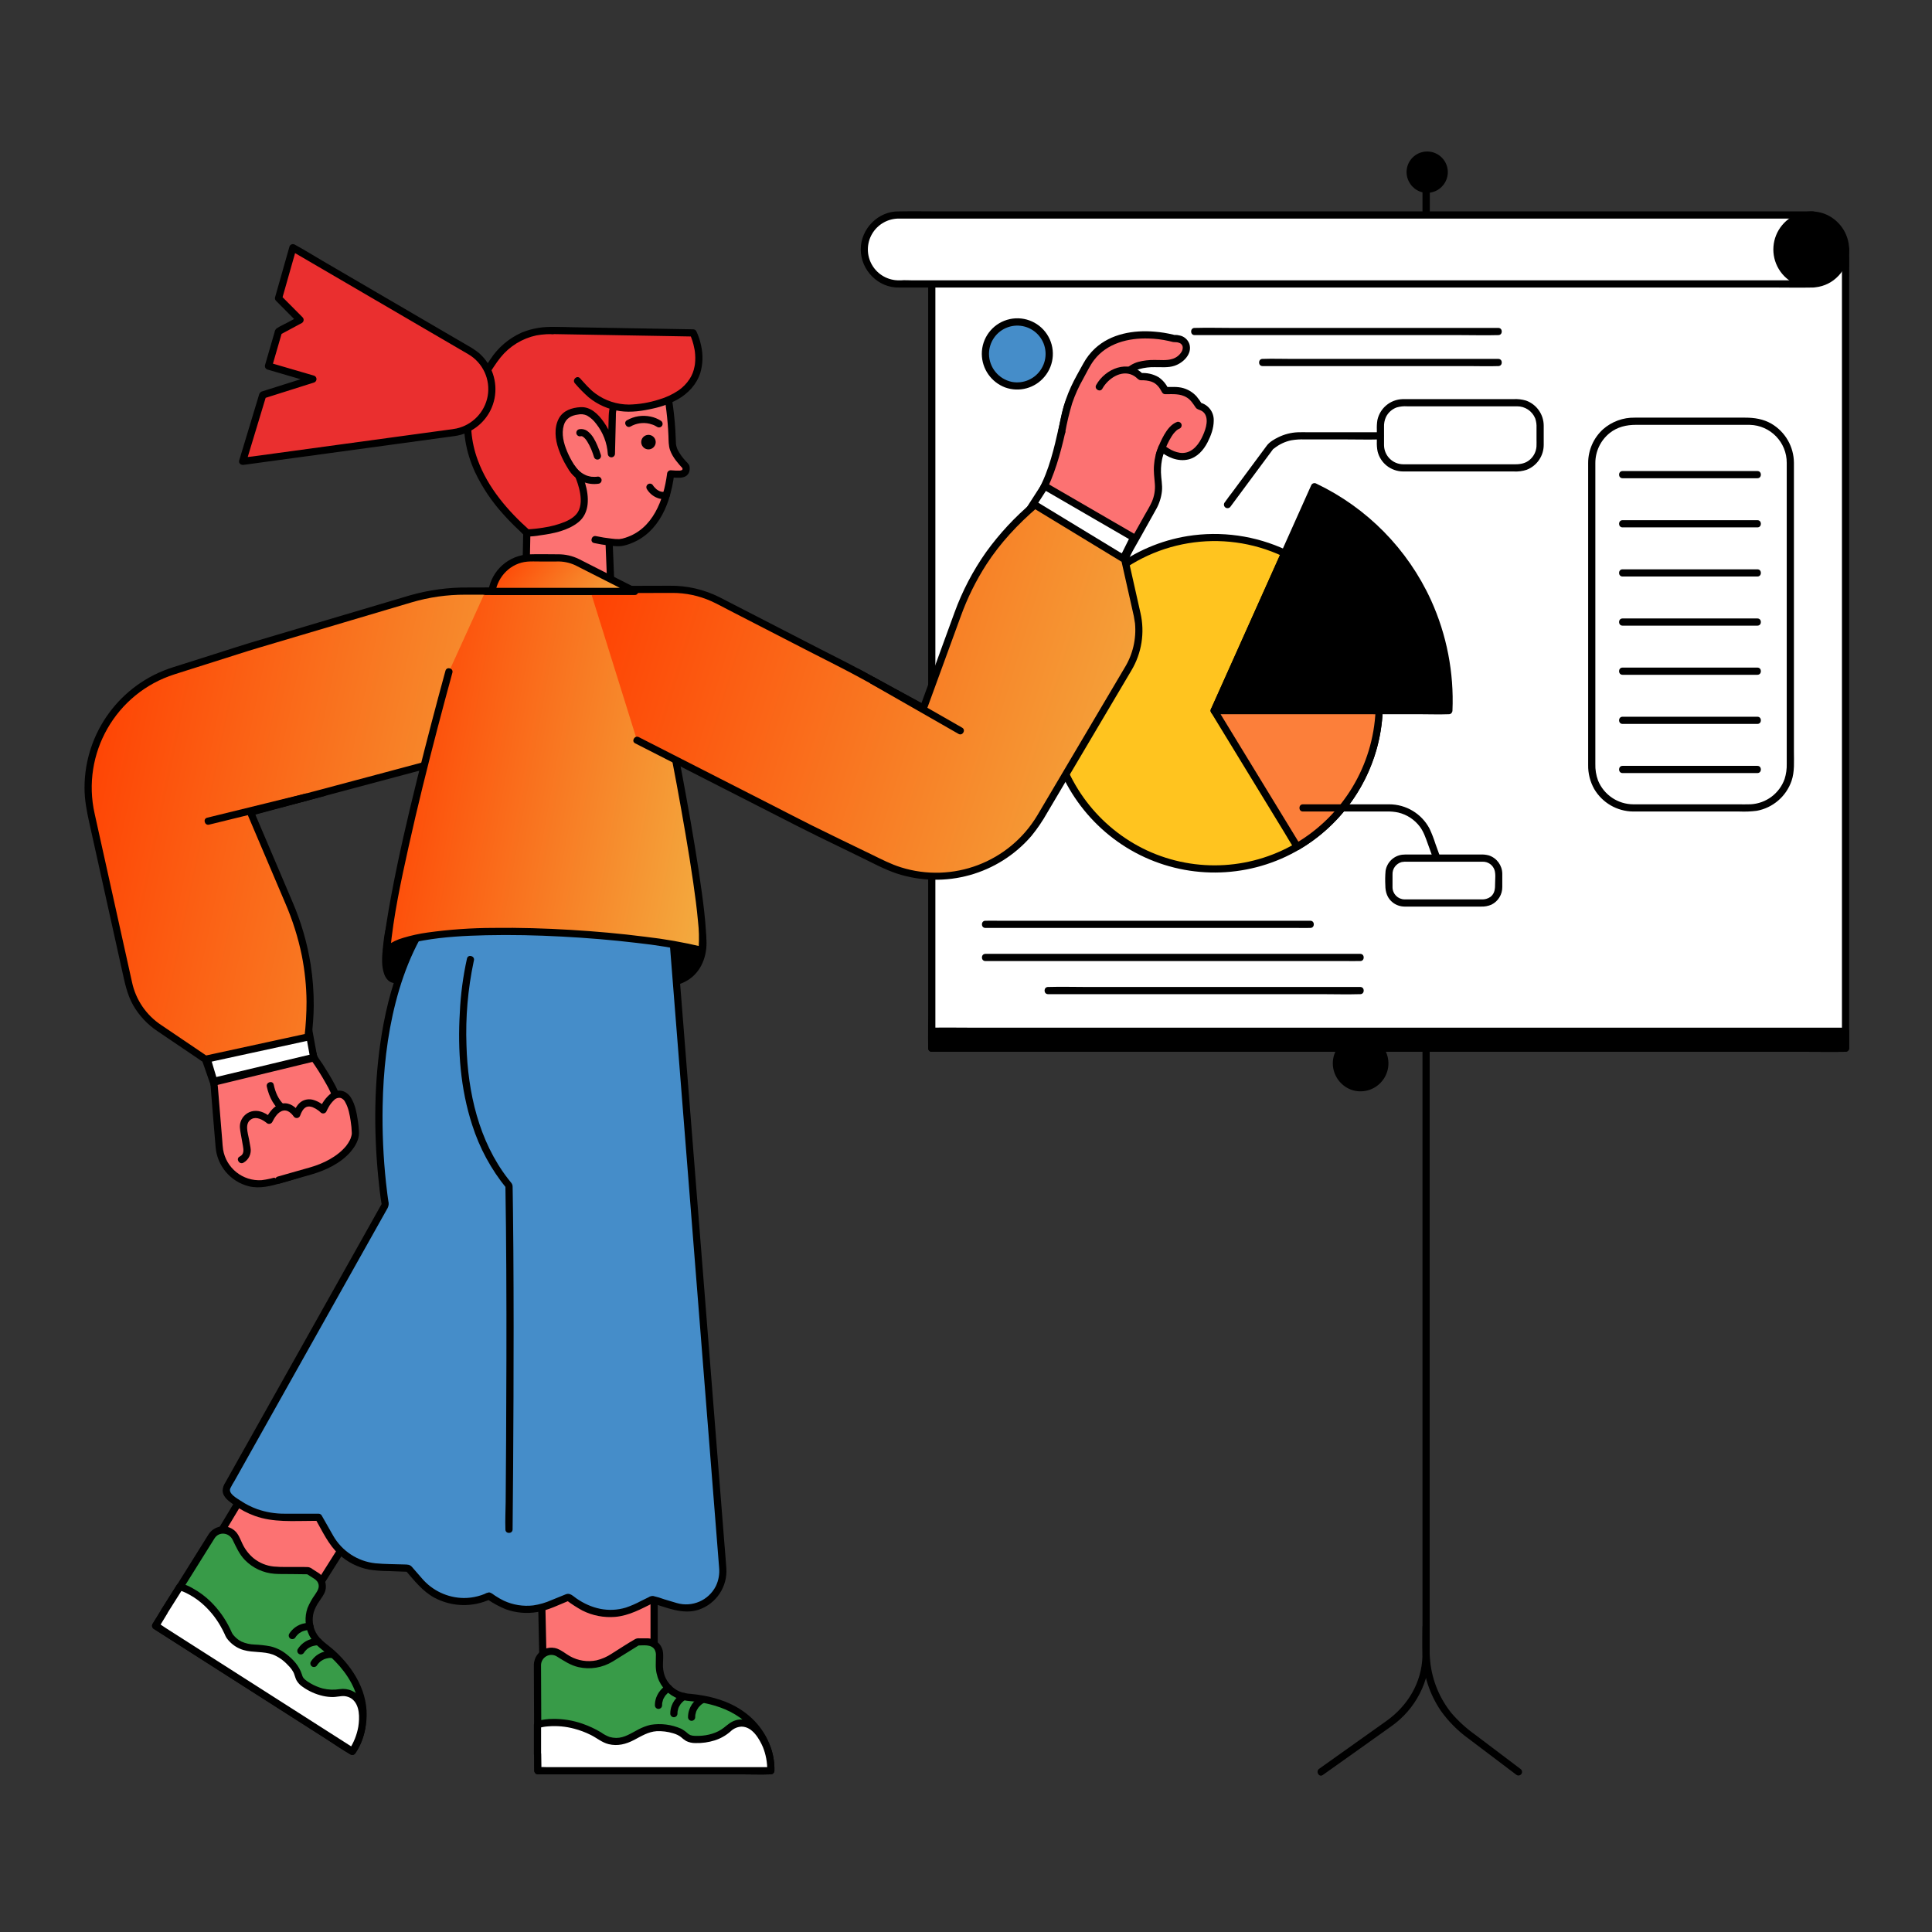 <svg width="290" height="290" viewBox="0 0 290 290" fill="none" xmlns="http://www.w3.org/2000/svg">
<rect x="0" y="0" width="290" height="290" fill="#333333" stroke="none"/>
<path d="M213.522 25.887V246.501C213.522 247.199 213.538 247.901 213.516 248.599C213.392 252.575 211.327 256.011 208.139 258.298C206.226 259.67 204.302 261.027 202.383 262.392L198.009 265.503C197.447 265.902 197.986 266.839 198.554 266.435C201.976 264.001 205.408 261.578 208.822 259.132C212.473 256.576 214.633 252.388 214.601 247.932C214.611 244.75 214.601 241.567 214.601 238.384V36.434C214.601 33.066 214.648 29.694 214.601 26.326C214.599 26.18 214.601 26.033 214.601 25.887C214.601 25.192 213.522 25.191 213.522 25.887H213.522Z" fill="black"/>
<rect x="139.863" y="37.361" width="137.16" height="119.979" fill="white"/>
<path d="M139.863 157.879H271.455C273.232 157.879 275.013 157.912 276.79 157.879C276.868 157.877 276.945 157.879 277.023 157.879C277.319 157.874 277.559 157.635 277.563 157.339V42.242C277.563 40.682 277.599 39.117 277.563 37.558C277.561 37.492 277.563 37.426 277.563 37.36C277.559 37.064 277.319 36.825 277.023 36.821H145.431C143.654 36.821 141.873 36.788 140.096 36.821C140.019 36.822 139.941 36.821 139.863 36.821C139.567 36.825 139.328 37.064 139.323 37.36V152.458C139.323 154.017 139.287 155.582 139.323 157.142C139.325 157.207 139.323 157.273 139.323 157.339C139.323 158.034 140.403 158.035 140.403 157.339V39.172C140.43 38.635 140.43 38.096 140.403 37.558C140.399 37.492 140.399 37.426 140.403 37.36L139.863 37.9H271.455C273.212 37.9 275.037 38.044 276.79 37.9C276.866 37.894 276.946 37.9 277.023 37.9L276.483 37.36V155.527C276.456 156.065 276.456 156.604 276.483 157.142C276.487 157.207 276.487 157.273 276.483 157.339L277.023 156.799H145.431C143.654 156.799 141.873 156.766 140.096 156.799C140.019 156.801 139.941 156.799 139.863 156.799C139.168 156.799 139.167 157.879 139.863 157.879Z" fill="black"/>
<rect x="139.863" y="154.794" width="137.16" height="2.546" fill="black"/>
<path d="M139.863 157.879H271.455C273.232 157.879 275.013 157.912 276.79 157.879C276.868 157.877 276.945 157.879 277.023 157.879C277.319 157.875 277.559 157.635 277.563 157.339V154.794C277.559 154.497 277.319 154.258 277.023 154.254H145.431C143.654 154.254 141.873 154.221 140.096 154.254C140.019 154.255 139.941 154.254 139.863 154.254C139.567 154.258 139.328 154.497 139.323 154.794V157.339C139.323 158.034 140.403 158.035 140.403 157.339V154.794L139.863 155.333H271.455C273.212 155.333 275.037 155.477 276.79 155.333C276.866 155.327 276.946 155.333 277.023 155.333L276.483 154.794V157.339L277.023 156.799H145.431C143.654 156.799 141.873 156.766 140.096 156.799C140.019 156.801 139.941 156.799 139.863 156.799C139.169 156.799 139.167 157.879 139.863 157.879Z" fill="black"/>
<rect x="238.927" y="63.23" width="29.807" height="58.041" rx="12.153" fill="white"/>
<path d="M245.158 121.811H261.101C261.967 121.848 262.835 121.812 263.695 121.704C266.115 121.26 268.109 119.548 268.914 117.223C269.398 115.823 269.274 114.267 269.274 112.804V70.314C269.274 70.029 269.276 69.745 269.274 69.461C269.259 67.048 267.975 64.821 265.895 63.599C264.671 62.891 263.34 62.69 261.954 62.69H245.387C243.642 62.656 241.946 63.275 240.633 64.425C239.201 65.724 238.385 67.568 238.388 69.501C238.386 69.876 238.388 70.251 238.388 70.626V114.821C238.365 116.084 238.678 117.33 239.297 118.432C240.519 120.512 242.745 121.795 245.158 121.811C245.852 121.816 245.853 120.737 245.158 120.731C242.833 120.717 240.746 119.305 239.869 117.152C239.578 116.357 239.441 115.513 239.467 114.666V73.105C239.467 71.906 239.464 70.707 239.467 69.508C239.462 67.748 240.261 66.082 241.638 64.985C242.782 64.081 244.134 63.77 245.56 63.77H262.031C262.237 63.77 262.443 63.767 262.65 63.772C265.75 63.847 268.218 66.395 268.195 69.496C268.2 70.659 268.195 71.823 268.195 72.986V114.623C268.219 115.407 268.11 116.189 267.873 116.936C267.096 119.105 265.095 120.598 262.795 120.725C262.128 120.755 261.455 120.731 260.788 120.731H245.158C244.463 120.731 244.462 121.811 245.158 121.811Z" fill="black"/>
<path d="M263.793 70.707H243.55C242.855 70.707 242.854 71.786 243.55 71.786H263.793C264.488 71.786 264.489 70.707 263.793 70.707Z" fill="black"/>
<path d="M263.793 78.082H243.55C242.855 78.082 242.854 79.162 243.55 79.162H263.793C264.488 79.162 264.489 78.082 263.793 78.082Z" fill="black"/>
<path d="M263.793 85.458H243.55C242.855 85.458 242.854 86.537 243.55 86.537H263.793C264.488 86.537 264.489 85.458 263.793 85.458Z" fill="black"/>
<path d="M263.793 92.833H243.55C242.855 92.833 242.854 93.912 243.55 93.912H263.793C264.488 93.912 264.489 92.833 263.793 92.833Z" fill="black"/>
<path d="M263.793 100.208H243.55C242.855 100.208 242.854 101.288 243.55 101.288H263.793C264.488 101.288 264.489 100.208 263.793 100.208Z" fill="black"/>
<path d="M263.793 107.584H243.55C242.855 107.584 242.854 108.663 243.55 108.663H263.793C264.488 108.663 264.489 107.584 263.793 107.584Z" fill="black"/>
<path d="M263.793 114.959H243.55C242.855 114.959 242.854 116.039 243.55 116.039H263.793C264.488 116.039 264.489 114.959 263.793 114.959Z" fill="black"/>
<rect x="207.208" y="60.45" width="23.969" height="9.78" rx="4.89" fill="white"/>
<path d="M210.615 70.77H227.202C227.863 70.81 228.525 70.724 229.155 70.518C230.704 69.918 231.723 68.425 231.717 66.764C231.721 65.809 231.724 64.853 231.717 63.898C231.715 62.21 230.657 60.704 229.069 60.131C228.455 59.947 227.814 59.872 227.174 59.91H211.599C211.239 59.91 210.878 59.901 210.518 59.912C208.691 59.97 207.139 61.264 206.752 63.05C206.677 63.529 206.649 64.013 206.669 64.498V66.267C206.647 66.77 206.685 67.274 206.783 67.768C206.992 68.616 207.478 69.37 208.163 69.912C208.863 70.461 209.725 70.763 210.615 70.77C211.31 70.78 211.31 69.701 210.615 69.691C209.038 69.674 207.765 68.399 207.748 66.823C207.737 65.916 207.748 65.009 207.748 64.103C207.723 63.585 207.823 63.068 208.038 62.596C208.369 61.927 208.945 61.411 209.647 61.156C210.159 61.01 210.693 60.954 211.225 60.99H223.638C224.995 60.99 226.352 60.984 227.709 60.99C228.905 60.975 229.988 61.694 230.44 62.802C230.595 63.255 230.662 63.733 230.637 64.21V65.877C230.637 66.256 230.653 66.639 230.632 67.017C230.58 67.771 230.233 68.475 229.667 68.975C229.046 69.534 228.276 69.691 227.472 69.691H210.615C209.92 69.691 209.919 70.77 210.615 70.77Z" fill="black"/>
<rect x="208.483" y="128.807" width="16.477" height="6.734" rx="3.367" fill="white"/>
<path d="M210.826 136.081H222.298C222.842 136.104 223.385 136.003 223.884 135.785C224.888 135.283 225.516 134.25 225.499 133.127C225.503 132.471 225.51 131.813 225.499 131.158C225.488 129.908 224.685 128.803 223.5 128.406C223.075 128.289 222.633 128.242 222.193 128.267H211.431C211.11 128.256 210.788 128.265 210.468 128.294C209.191 128.459 208.177 129.448 207.979 130.72C207.915 131.442 207.903 132.167 207.943 132.89C207.943 133.921 208.247 134.854 209.098 135.5C209.597 135.872 210.203 136.076 210.826 136.08C211.521 136.095 211.521 135.015 210.826 135.001C209.83 134.989 209.028 134.181 209.022 133.185C209.012 132.552 209.021 131.917 209.022 131.284C208.976 130.405 209.555 129.616 210.406 129.395C210.703 129.343 211.006 129.327 211.306 129.346H219.833C220.746 129.346 221.66 129.34 222.573 129.346C223.353 129.335 224.054 129.82 224.319 130.553C224.535 131.172 224.42 131.962 224.42 132.605C224.42 133.369 224.394 134.104 223.727 134.623C223.332 134.902 222.851 135.036 222.368 135.001H210.826C210.132 135.001 210.13 136.081 210.826 136.081Z" fill="black"/>
<path d="M134.97 32.269V32.272C134.942 32.271 134.914 32.269 134.886 32.269C132.028 32.269 129.71 34.587 129.71 37.445C129.71 40.304 132.028 42.621 134.886 42.621C134.914 42.621 134.942 42.62 134.97 42.619V42.621H272.131V32.269H134.97Z" fill="white"/>
<path d="M134.431 32.269V32.272L134.971 31.732C131.835 31.652 129.195 34.338 129.201 37.445C129.207 40.553 131.826 43.239 134.971 43.159L134.431 42.619V42.621C134.435 42.917 134.674 43.157 134.971 43.161H266.552C268.336 43.161 270.123 43.198 271.906 43.161C271.981 43.159 272.056 43.161 272.131 43.161C272.427 43.157 272.666 42.917 272.67 42.621V32.269C272.666 31.973 272.427 31.734 272.131 31.73H140.549C138.766 31.73 136.978 31.693 135.195 31.73C135.12 31.731 135.045 31.73 134.971 31.73C134.276 31.73 134.275 32.809 134.971 32.809H270.063C270.668 32.809 271.304 32.866 271.906 32.809C271.98 32.802 272.057 32.809 272.131 32.809L271.591 32.269V42.621L272.131 42.081H137.038C136.434 42.081 135.797 42.024 135.195 42.081C135.122 42.089 135.044 42.081 134.971 42.081L135.51 42.621V42.619C135.507 42.322 135.267 42.083 134.971 42.079C133.299 42.103 131.745 41.225 130.902 39.782C130.059 38.338 130.059 36.553 130.902 35.109C131.745 33.666 133.299 32.788 134.971 32.811C135.267 32.808 135.507 32.568 135.51 32.272V32.27C135.51 31.575 134.431 31.574 134.431 32.269Z" fill="black"/>
<ellipse cx="271.877" cy="37.445" rx="5.146" ry="5.176" fill="black"/>
<path d="M276.483 37.445C276.468 39.384 275.239 41.106 273.409 41.749C271.58 42.392 269.544 41.82 268.318 40.317C267.092 38.815 266.94 36.705 267.938 35.042C268.935 33.379 270.868 32.521 272.771 32.895C274.925 33.349 276.471 35.244 276.483 37.445C276.49 38.139 277.569 38.141 277.563 37.445C277.545 35.05 276.053 32.914 273.812 32.071C271.551 31.261 269.026 31.955 267.497 33.806C265.956 35.668 265.755 38.298 266.993 40.373C268.232 42.447 270.642 43.518 273.012 43.045C275.656 42.526 277.538 40.105 277.563 37.445C277.569 36.75 276.49 36.75 276.483 37.445Z" fill="black"/>
<ellipse cx="204.225" cy="159.63" rx="3.627" ry="3.649" fill="black"/>
<path d="M200.058 159.63C200.074 161.38 201.161 162.941 202.797 163.564C204.444 164.161 206.287 163.665 207.413 162.324C208.612 160.915 208.742 158.885 207.731 157.336C206.72 155.786 204.81 155.086 203.038 155.617C201.265 156.147 200.053 157.78 200.058 159.63C200.049 160.325 201.129 160.325 201.138 159.63C201.136 158.322 201.957 157.154 203.189 156.714C204.421 156.274 205.796 156.656 206.624 157.669C207.452 158.682 207.553 160.106 206.876 161.225C206.205 162.35 204.9 162.932 203.615 162.679C202.177 162.368 201.148 161.101 201.138 159.63C201.129 158.936 200.049 158.934 200.058 159.63Z" fill="black"/>
<path d="M213.522 244.244C213.522 245.643 213.479 247.049 213.533 248.448C213.647 251.444 214.604 254.346 216.293 256.822C217.437 258.421 218.833 259.824 220.428 260.974L224.418 263.988L227.656 266.435C227.914 266.583 228.243 266.497 228.395 266.241C228.538 265.983 228.453 265.658 228.201 265.503L221.423 260.382C220.126 259.461 218.944 258.387 217.903 257.184C216.087 254.947 214.965 252.228 214.675 249.361C214.509 247.67 214.601 245.94 214.601 244.244C214.601 243.549 213.522 243.548 213.522 244.244Z" fill="black"/>
<ellipse cx="214.221" cy="25.846" rx="2.55" ry="2.565" fill="black"/>
<path d="M211.131 25.846C211.143 27.144 211.95 28.302 213.163 28.762C214.383 29.205 215.749 28.838 216.583 27.843C217.472 26.799 217.568 25.294 216.818 24.146C216.069 22.997 214.653 22.479 213.339 22.872C212.026 23.265 211.127 24.475 211.131 25.846C211.121 26.541 212.201 26.541 212.21 25.846C212.208 24.994 212.744 24.232 213.547 23.945C214.35 23.659 215.247 23.909 215.785 24.57C216.324 25.23 216.388 26.159 215.946 26.888C215.519 27.603 214.697 27.983 213.876 27.844C212.914 27.663 212.216 26.825 212.21 25.846C212.201 25.152 211.121 25.15 211.131 25.846Z" fill="black"/>
<path d="M182.255 106.667L192.837 83.04C189.548 81.482 185.953 80.675 182.313 80.68C168.655 80.68 157.583 91.817 157.583 105.555C157.583 119.293 168.655 130.43 182.313 130.43C195.6 130.43 206.438 119.889 207.017 106.667H182.255Z" fill="#FFC41F"/>
<path d="M182.721 106.939L183.776 104.583L186.297 98.956L189.359 92.118L191.996 86.231C192.426 85.272 192.862 84.316 193.285 83.353C193.291 83.34 193.297 83.326 193.303 83.313C193.449 83.055 193.363 82.728 193.11 82.574C188.478 80.394 183.297 79.662 178.242 80.471C174.197 81.129 170.376 82.771 167.115 85.253C160.43 90.323 156.668 98.359 157.058 106.74C157.447 115.121 161.938 122.773 169.064 127.201C176.305 131.682 185.32 132.2 193.026 128.577C200.549 125.015 205.853 117.998 207.229 109.789C207.399 108.756 207.508 107.713 207.556 106.667C207.553 106.37 207.313 106.131 207.017 106.127H185.303C184.305 106.127 183.295 106.085 182.298 106.127C182.283 106.128 182.269 106.127 182.255 106.127C181.56 106.127 181.559 107.207 182.255 107.207H205.998C206.323 107.225 206.649 107.225 206.974 107.207C206.988 107.206 207.002 107.206 207.017 107.207L206.477 106.667C206.124 114.672 201.855 121.991 195.062 126.24C188.15 130.552 179.527 131.08 172.141 127.643C164.884 124.234 159.765 117.478 158.445 109.569C157.126 101.661 159.774 93.609 165.531 88.028C172.722 81.039 183.491 79.238 192.565 83.506L192.371 82.768L191.316 85.125L188.795 90.752L185.733 97.589L183.096 103.476C182.666 104.435 182.23 105.392 181.807 106.354C181.801 106.368 181.795 106.381 181.789 106.395C181.648 106.653 181.733 106.977 181.982 107.133C182.24 107.281 182.569 107.195 182.721 106.939Z" fill="black"/>
<path d="M217.48 106.667C217.503 106.142 217.516 105.615 217.516 105.085C217.537 91.401 209.669 78.931 197.309 73.057L182.255 106.667H217.48Z" fill="black"/>
<path d="M218.019 106.667C218.264 100.959 217.159 95.274 214.794 90.073C211.285 82.408 205.192 76.22 197.582 72.591C197.324 72.445 196.996 72.531 196.843 72.785L195.344 76.132L191.745 84.167L187.406 93.855L183.642 102.257C183.033 103.617 182.415 104.974 181.814 106.338C181.806 106.357 181.797 106.376 181.789 106.395C181.696 106.562 181.697 106.766 181.793 106.932C181.888 107.098 182.063 107.203 182.255 107.207H213.146C214.567 107.207 216.001 107.261 217.422 107.207C217.441 107.206 217.46 107.207 217.48 107.207C218.174 107.207 218.175 106.127 217.48 106.127H183.701C183.238 106.104 182.775 106.104 182.313 106.127C182.293 106.128 182.274 106.128 182.255 106.127L182.721 106.94L184.22 103.593L187.819 95.557L192.158 85.87L195.922 77.467L197.159 74.705C197.379 74.276 197.576 73.836 197.75 73.386C197.757 73.367 197.766 73.348 197.775 73.33L197.037 73.523C209.749 79.545 217.598 92.616 216.94 106.667C216.911 107.362 217.99 107.36 218.019 106.667Z" fill="black"/>
<path d="M194.715 127.079C202.018 122.808 206.652 115.12 207.017 106.667H182.255L194.715 127.079Z" fill="#FC7F3A"/>
<path d="M194.987 127.545C200.706 124.177 204.895 118.722 206.673 112.329C207.176 110.48 207.472 108.581 207.556 106.667C207.553 106.37 207.313 106.131 207.017 106.127H185.303C184.305 106.127 183.295 106.085 182.298 106.127C182.283 106.128 182.269 106.127 182.255 106.127C182.063 106.13 181.886 106.234 181.79 106.401C181.695 106.567 181.694 106.772 181.789 106.939L183.029 108.972L186.009 113.853L189.594 119.726L192.711 124.832C193.215 125.658 193.693 126.509 194.227 127.316C194.235 127.328 194.242 127.34 194.249 127.351C194.61 127.943 195.544 127.402 195.181 126.807L193.94 124.774L190.961 119.893L187.376 114.02L184.259 108.914L183.231 107.23C183.083 106.954 182.92 106.687 182.742 106.43C182.734 106.419 182.727 106.407 182.721 106.395L182.255 107.207H205.998C206.323 107.225 206.649 107.225 206.974 107.207C206.988 107.206 207.002 107.206 207.017 107.207L206.477 106.667C206.111 114.927 201.58 122.438 194.443 126.613C193.844 126.964 194.386 127.898 194.987 127.545Z" fill="black"/>
<path d="M184.723 76.017L187.41 72.391L190.926 67.646C190.973 67.575 191.024 67.506 191.078 67.441C191.16 67.353 191.133 67.404 191.255 67.305C192.001 66.704 192.878 66.288 193.815 66.091C194.485 65.975 195.165 65.931 195.845 65.96H202.075C203.737 65.96 205.406 66.006 207.067 65.96C207.095 65.96 207.124 65.96 207.153 65.96C207.848 65.96 207.849 64.881 207.153 64.881H196.241C195.757 64.881 195.269 64.866 194.785 64.887C193.773 64.932 192.781 65.187 191.873 65.636C191.281 65.928 190.568 66.334 190.166 66.868C189.133 68.244 188.118 69.633 187.094 71.014L185.041 73.786C184.645 74.32 184.22 74.843 183.849 75.395C183.831 75.421 183.81 75.446 183.791 75.472C183.643 75.73 183.729 76.059 183.985 76.211C184.243 76.354 184.569 76.269 184.723 76.017V76.017Z" fill="black"/>
<path d="M216.178 128.636L215.462 126.655C215.217 125.882 214.924 125.126 214.583 124.391C213.397 122.137 211.058 120.727 208.51 120.731C205.383 120.724 202.256 120.731 199.13 120.731H195.571C194.877 120.731 194.876 121.811 195.571 121.811H208.207C208.778 121.794 209.35 121.847 209.908 121.969C211.198 122.283 212.338 123.036 213.134 124.098C213.708 124.875 213.996 125.763 214.319 126.658L215.137 128.923C215.371 129.572 216.415 129.292 216.178 128.636V128.636Z" fill="black"/>
<path d="M196.687 138.208H149.895C149.262 138.208 148.626 138.19 147.993 138.208C147.966 138.208 147.939 138.208 147.912 138.208C147.217 138.208 147.216 139.287 147.912 139.287H194.704C195.337 139.287 195.973 139.305 196.606 139.287C196.633 139.286 196.66 139.287 196.687 139.287C197.382 139.287 197.383 138.208 196.687 138.208Z" fill="black"/>
<path d="M204.179 143.178H150.195C149.466 143.178 148.735 143.161 148.006 143.178C147.975 143.179 147.943 143.178 147.912 143.178C147.217 143.178 147.216 144.258 147.912 144.258H201.896C202.625 144.258 203.356 144.275 204.084 144.258C204.116 144.257 204.147 144.258 204.179 144.258C204.873 144.258 204.874 143.178 204.179 143.178H204.179Z" fill="black"/>
<path d="M204.179 148.148H163.082C161.189 148.148 159.286 148.09 157.394 148.148C157.368 148.149 157.342 148.148 157.316 148.148C156.621 148.148 156.62 149.228 157.316 149.228H198.413C200.306 149.228 202.209 149.286 204.101 149.228C204.127 149.227 204.153 149.228 204.179 149.228C204.873 149.228 204.875 148.148 204.179 148.148H204.179Z" fill="black"/>
<ellipse cx="152.694" cy="53.129" rx="4.782" ry="4.81" fill="#458DC9"/>
<path d="M147.372 53.129C147.389 55.37 148.784 57.369 150.882 58.158C152.996 58.916 155.358 58.269 156.79 56.539C158.306 54.733 158.456 52.145 157.158 50.176C155.859 48.207 153.422 47.324 151.164 48.006C148.906 48.687 147.364 50.77 147.372 53.129C147.365 53.824 148.445 53.824 148.452 53.129C148.449 51.331 149.578 49.727 151.271 49.123C152.964 48.518 154.854 49.044 155.99 50.437C157.127 51.829 157.264 53.786 156.333 55.323C155.416 56.856 153.64 57.654 151.885 57.323C149.895 56.908 148.465 55.161 148.452 53.129C148.445 52.435 147.365 52.433 147.372 53.129Z" fill="black"/>
<path d="M224.9 49.222H184.918C183.079 49.222 181.231 49.17 179.393 49.222C179.366 49.223 179.34 49.222 179.313 49.222C178.618 49.222 178.617 50.301 179.313 50.301H219.296C221.135 50.301 222.982 50.354 224.821 50.301C224.847 50.301 224.874 50.301 224.9 50.301C225.595 50.301 225.596 49.222 224.9 49.222Z" fill="black"/>
<path d="M224.9 53.872H193.884C192.451 53.872 191.008 53.82 189.575 53.872C189.555 53.873 189.535 53.872 189.514 53.872C188.82 53.872 188.819 54.951 189.514 54.951H220.53C221.963 54.951 223.407 55.003 224.839 54.951C224.859 54.95 224.88 54.951 224.9 54.951C225.595 54.951 225.596 53.872 224.9 53.872H224.9Z" fill="black"/>
<path d="M47.079 112.765C47.683 114.804 48.183 116.872 48.577 118.962L40.049 121.252L37.622 121.904L47.377 159.856L32.406 163.5L19.563 126.596C17.554 118.636 21.837 110.339 29.26 106.92L34.214 105.043L43.05 102.603C44.726 105.848 46.076 109.252 47.079 112.765Z" fill="#A8542A"/>
<path d="M46.559 112.908C47.157 114.949 47.664 117.015 48.057 119.105L48.434 118.441C45.59 119.205 42.746 119.969 39.903 120.732L37.479 121.383C37.194 121.467 37.028 121.76 37.102 122.047L38.079 125.849L40.407 134.905L43.22 145.848L45.652 155.312L46.459 158.452C46.584 158.939 46.671 159.462 46.841 159.937C46.848 159.957 46.851 159.979 46.857 159.999L47.234 159.335L42.17 160.568L34.105 162.531L32.262 162.979L32.926 163.356L32.035 160.796L29.791 154.347L26.824 145.821L23.801 137.134L21.354 130.104C20.945 128.928 20.523 127.756 20.127 126.576C19.742 125.28 19.567 123.93 19.608 122.579C19.616 120.389 20.066 118.222 20.93 116.209C21.81 114.166 23.076 112.313 24.66 110.751C25.45 109.969 26.315 109.268 27.243 108.656C27.719 108.343 28.209 108.054 28.714 107.789C28.953 107.663 29.194 107.54 29.44 107.429C29.364 107.463 29.465 107.417 29.49 107.408C30.682 106.932 31.892 106.498 33.092 106.043C33.694 105.815 34.281 105.585 34.9 105.414L42.545 103.302L43.194 103.123L42.584 102.875C44.243 106.077 45.575 109.439 46.559 112.908C46.755 113.573 47.797 113.29 47.599 112.621C46.588 109.062 45.22 105.615 43.516 102.33C43.391 102.121 43.143 102.02 42.907 102.082L36.081 103.967C35.397 104.156 34.69 104.311 34.018 104.543C32.814 104.957 31.63 105.447 30.439 105.898C30.007 106.062 29.573 106.219 29.143 106.389C28.224 106.776 27.348 107.261 26.532 107.835C24.627 109.121 22.978 110.753 21.672 112.645C19.066 116.406 18.031 121.036 18.789 125.548C19.035 126.705 19.376 127.839 19.808 128.94L21.991 135.211L24.951 143.719L28.01 152.509L30.52 159.721L31.826 163.474L31.885 163.643C31.97 163.926 32.263 164.092 32.549 164.02L37.613 162.788L45.678 160.825L47.521 160.376C47.805 160.293 47.972 159.999 47.898 159.712L46.921 155.91L44.593 146.854L41.78 135.911L39.347 126.447L38.54 123.308C38.415 122.82 38.328 122.297 38.159 121.823C38.151 121.803 38.148 121.781 38.143 121.76L37.766 122.424L47.061 119.928L48.721 119.482C49.004 119.397 49.169 119.105 49.098 118.818C48.705 116.728 48.198 114.662 47.599 112.621C47.404 111.956 46.362 112.239 46.559 112.908Z" fill="black"/>
<path d="M45.803 153.817L46.576 156.851C47.099 158.905 47.85 160.895 48.815 162.783C49.385 163.981 50.034 165.14 50.757 166.253C54.05 171.605 52.623 174.194 41.421 177.241C41.054 177.334 40.686 177.427 40.322 177.519C38.614 177.948 36.804 177.602 35.375 176.574C33.945 175.547 33.041 173.941 32.904 172.186L32.104 162.431L30.388 154.788" fill="#FC7272"/>
<path d="M45.283 153.96C45.786 155.934 46.236 157.931 46.943 159.845C47.504 161.298 48.148 162.717 48.873 164.095C49.381 165.095 50.01 166.026 50.572 166.996C51.02 167.718 51.368 168.497 51.608 169.312C51.707 169.629 51.761 169.958 51.768 170.29C51.771 170.452 51.766 170.614 51.752 170.775C51.751 170.799 51.729 170.943 51.75 170.803C51.746 170.831 51.742 170.86 51.737 170.888C51.716 170.986 51.697 171.084 51.671 171.182C51.6 171.481 51.471 171.764 51.292 172.014C51.109 172.292 50.891 172.546 50.644 172.769C49.915 173.408 49.095 173.935 48.21 174.331C46.946 174.922 45.643 175.423 44.309 175.83C43.468 176.099 42.621 176.348 41.771 176.585C40.959 176.855 40.121 177.044 39.271 177.149C36.441 177.33 33.936 175.331 33.484 172.531C33.414 172.089 33.399 171.634 33.362 171.189L33.15 168.606L32.699 163.103C32.592 162.163 32.419 161.232 32.182 160.316L30.987 154.995L30.908 154.644C30.756 153.967 29.715 154.253 29.867 154.931L30.861 159.358L31.451 161.983C31.48 162.174 31.523 162.362 31.578 162.547C31.616 162.647 31.569 162.356 31.567 162.454C31.568 162.513 31.573 162.572 31.581 162.63C31.841 165.805 32.085 168.981 32.362 172.154C32.581 175.001 34.601 177.386 37.373 178.071C39.048 178.461 40.624 178.028 42.24 177.575C43.852 177.138 45.442 176.62 47.002 176.022C48.892 175.28 51.078 174.338 52.224 172.558C53.106 171.19 52.928 169.559 52.334 168.118C51.846 167.04 51.276 166.001 50.63 165.01C50.116 164.16 49.671 163.283 49.223 162.397C48.348 160.659 47.657 158.835 47.161 156.954C46.943 156.131 46.739 155.304 46.529 154.479L46.324 153.673C46.152 153 45.111 153.285 45.283 153.96L45.283 153.96Z" fill="black"/>
<path d="M46.008 152.802L47.087 158.724L32.103 162.309L30.573 157.202" fill="white"/>
<path d="M45.487 152.946L46.431 158.125L46.566 158.867L46.943 158.204L41.875 159.416L33.804 161.347L31.959 161.788L32.623 162.165L31.093 157.058C30.894 156.394 29.852 156.677 30.052 157.345L31.582 162.452C31.666 162.736 31.959 162.902 32.246 162.829L37.314 161.617L45.385 159.686L47.23 159.244C47.513 159.16 47.679 158.867 47.607 158.581L46.663 153.401L46.528 152.659C46.404 151.976 45.363 152.265 45.487 152.946V152.946Z" fill="black"/>
<path d="M82.88 109.794L48.577 118.962L37.571 121.865L43.531 135.867C46.061 141.815 47.027 148.311 46.338 154.737L46.24 155.657L30.835 159.002L23.794 154.239C21.511 152.692 19.907 150.329 19.311 147.636L13.516 121.515C11.88 112.421 17.232 103.522 26.031 100.704L37.633 97.023L61.797 89.849C64.305 89.104 66.909 88.726 69.526 88.726H83.502" fill="url(#paint0_linear_107_5607)"/>
<path d="M82.736 109.274L77.042 110.796L64.771 114.075L52.931 117.239C51.332 117.667 49.733 118.098 48.133 118.521L37.729 121.265L37.428 121.345C37.269 121.392 37.139 121.51 37.077 121.664C37.014 121.818 37.025 121.992 37.105 122.138L40.887 131.024L42.85 135.637C43.931 138.14 44.752 140.749 45.299 143.42C45.753 145.697 45.991 148.012 46.012 150.333C46.012 152.112 45.907 153.89 45.7 155.657L46.096 155.136L40.89 156.267L32.594 158.069L30.692 158.482L31.108 158.536L26.501 155.42L24.25 153.897C21.969 152.408 20.373 150.074 19.813 147.408C19.73 147.036 19.648 146.665 19.566 146.294L18.418 141.123L16.82 133.918L15.255 126.865L14.209 122.148C12.171 113.121 17.372 104.034 26.187 101.22C27.772 100.714 29.357 100.211 30.943 99.711L37.187 97.731C37.797 97.537 38.409 97.356 39.023 97.174L44.292 95.609L51.505 93.468L58.139 91.498L61.788 90.415C64.401 89.643 67.112 89.256 69.836 89.265H83.502C84.197 89.265 84.198 88.186 83.502 88.186H70.363C67.375 88.149 64.398 88.547 61.524 89.367C60.038 89.808 58.552 90.249 57.066 90.691L48.999 93.085L41.19 95.404C39.96 95.769 38.726 96.124 37.499 96.5C35.758 97.033 34.026 97.601 32.29 98.152C30.178 98.822 28.066 99.492 25.954 100.162C18.074 102.644 12.707 109.943 12.687 118.205C12.682 120.033 13.014 121.742 13.405 123.505L14.915 130.311L16.82 138.899L18.347 145.781C18.738 147.541 19.078 149.27 19.977 150.87C20.881 152.448 22.141 153.793 23.658 154.797L26.322 156.599L29.692 158.879C29.967 159.065 30.236 159.274 30.523 159.442C30.718 159.541 30.944 159.557 31.151 159.486L37.282 158.154L45.031 156.471L46.383 156.177C46.615 156.109 46.775 155.898 46.779 155.657C46.946 154.101 47.081 152.547 47.093 150.981C47.105 148.907 46.951 146.835 46.633 144.786C46.121 141.554 45.207 138.399 43.911 135.395L39.599 125.261L38.037 121.593L37.715 122.386L47.645 119.766C49.142 119.371 50.638 118.972 52.133 118.57L63.435 115.549L76.087 112.168C78.364 111.56 80.659 111 82.922 110.341C82.955 110.332 82.989 110.323 83.023 110.314C83.693 110.135 83.409 109.094 82.736 109.274L82.736 109.274Z" fill="black"/>
<path d="M45.835 119.127L40.853 120.349L32.915 122.295L31.097 122.741C30.422 122.907 30.708 123.948 31.384 123.782L36.365 122.56L44.303 120.614L46.122 120.168C46.796 120.002 46.511 118.961 45.835 119.127L45.835 119.127Z" fill="black"/>
<path d="M105.436 140.46C105.436 140.46 106.78 148.357 97.715 147.571C87.713 146.785 60.037 146.814 60.037 146.814C60.037 146.814 56.717 148.968 58.383 139.702C60.049 130.435 75.991 129.806 75.991 129.806" fill="black"/>
<path d="M104.915 140.604C104.939 140.748 104.906 140.494 104.913 140.58C104.921 140.681 104.935 140.781 104.943 140.881C104.969 141.228 104.973 141.577 104.955 141.925C104.95 142.03 104.943 142.134 104.934 142.239C104.928 142.297 104.922 142.355 104.916 142.413C104.913 142.439 104.91 142.465 104.907 142.492C104.892 142.629 104.926 142.37 104.905 142.508C104.869 142.753 104.823 142.997 104.763 143.237C104.7 143.494 104.62 143.747 104.525 143.994C104.513 144.023 104.502 144.051 104.49 144.08C104.434 144.22 104.518 144.018 104.481 144.103C104.452 144.168 104.422 144.233 104.391 144.297C104.328 144.427 104.259 144.555 104.185 144.68C103.902 145.164 103.528 145.589 103.086 145.933C102.503 146.365 101.837 146.674 101.13 146.84C99.454 147.265 97.727 147.018 96.027 146.916C92.608 146.71 89.183 146.616 85.76 146.535C81.823 146.442 77.886 146.379 73.948 146.345C70.683 146.312 67.418 146.291 64.152 146.281C63.154 146.278 62.156 146.275 61.158 146.274C60.788 146.274 60.408 146.25 60.038 146.274C59.928 146.285 59.821 146.318 59.724 146.372C59.649 146.408 59.474 146.451 59.686 146.398C59.603 146.419 59.519 146.453 59.437 146.478C59.317 146.513 59.352 146.481 59.432 146.484C59.379 146.482 59.319 146.487 59.265 146.491C59.107 146.501 59.341 146.53 59.234 146.49C59.182 146.47 59.12 146.454 59.066 146.439C59.256 146.492 59.076 146.43 59.01 146.394C58.911 146.339 59.072 146.454 59.029 146.409C59.001 146.38 58.97 146.352 58.941 146.324C58.915 146.301 58.895 146.271 58.872 146.246C58.987 146.374 58.891 146.273 58.866 146.229C58.819 146.146 58.772 146.064 58.73 145.977C58.696 145.908 58.778 146.106 58.736 145.992C58.727 145.968 58.717 145.945 58.709 145.922C58.692 145.872 58.674 145.822 58.659 145.772C58.62 145.644 58.588 145.514 58.562 145.383C58.535 145.258 58.515 145.132 58.503 145.005C58.485 144.82 58.471 144.635 58.463 144.449C58.447 143.987 58.455 143.525 58.486 143.064C58.555 141.865 58.718 140.674 58.972 139.501C59.315 138.015 60.071 136.655 61.152 135.579C63.33 133.364 66.397 132.169 69.36 131.397C70.658 131.062 71.974 130.8 73.301 130.613C73.372 130.603 73.443 130.593 73.513 130.584C73.537 130.581 73.62 130.569 73.508 130.584C73.538 130.58 73.568 130.576 73.598 130.573C73.728 130.556 73.858 130.539 73.988 130.524C74.219 130.496 74.45 130.47 74.682 130.447C75.005 130.415 75.328 130.387 75.653 130.365C75.765 130.358 75.878 130.35 75.99 130.346C76.683 130.318 76.686 129.239 75.99 129.266C74.75 129.331 73.515 129.47 72.291 129.683C69.722 130.068 67.215 130.792 64.836 131.835C62.368 132.954 59.985 134.64 58.709 137.097C57.88 138.694 57.65 140.503 57.472 142.272C57.343 143.556 57.217 145.044 57.695 146.279C57.952 146.945 58.435 147.503 59.183 147.565C59.561 147.59 59.938 147.501 60.263 147.308C60.279 147.298 60.295 147.29 60.31 147.28L60.037 147.354C61.901 147.352 63.764 147.356 65.628 147.366C69.861 147.384 74.093 147.421 78.326 147.478C82.891 147.542 87.457 147.627 92.02 147.804C93.8 147.872 95.581 147.953 97.358 148.084C99.451 148.238 101.727 148.209 103.516 146.948C105.524 145.534 106.277 142.958 105.994 140.593C105.983 140.501 105.972 140.409 105.956 140.317C105.841 139.634 104.8 139.923 104.915 140.604L104.915 140.604Z" fill="black"/>
<path d="M98.184 237.025V251.332L81.617 254.633L81.148 232.938" fill="#FC7272"/>
<path d="M97.644 237.025V251.332L98.041 250.811L92.43 251.929L83.525 253.704L81.474 254.113L82.157 254.633L81.998 247.302L81.746 235.617L81.688 232.938C81.673 232.244 80.593 232.242 80.608 232.938L80.767 240.269L81.019 251.954L81.077 254.633C81.081 254.8 81.16 254.957 81.293 255.059C81.426 255.16 81.598 255.195 81.76 255.154L87.371 254.035L96.276 252.261L98.328 251.852C98.561 251.786 98.722 251.574 98.724 251.332V237.025C98.724 236.331 97.644 236.33 97.644 237.025H97.644Z" fill="black"/>
<path d="M78.899 88.774L79.188 74.372L91.333 79.075L91.712 88.53" fill="#FC7272"/>
<path d="M79.438 88.774L79.536 83.889L79.692 76.15L79.728 74.372L79.044 74.892L83.147 76.481L89.686 79.013L91.189 79.596L90.793 79.075L91.126 87.364L91.172 88.53C91.2 89.223 92.28 89.226 92.252 88.53L91.919 80.242L91.873 79.075C91.865 78.835 91.706 78.626 91.477 78.555L87.374 76.966L80.835 74.433L79.332 73.851C79.169 73.808 78.996 73.843 78.863 73.944C78.729 74.046 78.65 74.204 78.648 74.372L78.55 79.256L78.395 86.996L78.359 88.774C78.345 89.469 79.425 89.468 79.439 88.774H79.438Z" fill="black"/>
<path d="M89.314 80.992C90.386 81.223 91.472 81.378 92.565 81.456C92.901 81.481 93.239 81.45 93.565 81.366C98.208 80.155 100.067 75.776 100.668 71.127H101.112C102.573 71.335 103.128 70.975 102.959 70.052C101.636 68.597 101.078 67.786 100.933 66.735L100.897 66.055C100.821 63.331 100.51 60.619 99.968 57.948L76.654 57.109C76.654 57.109 73.626 62.128 73.849 64.439C74.232 68.419 78.088 71.27 79.152 76.401" fill="#FC7272"/>
<path d="M89.171 81.513C89.906 81.671 90.648 81.791 91.395 81.882C92.168 81.975 92.942 82.076 93.709 81.886C94.81 81.61 95.845 81.114 96.751 80.43C98.531 79.081 99.667 77.119 100.362 75.025C100.767 73.756 101.05 72.451 101.208 71.127L100.668 71.667C101.561 71.667 102.884 71.987 103.386 70.984C103.493 70.758 103.541 70.509 103.525 70.26C103.529 70.094 103.495 69.93 103.426 69.779C103.273 69.566 103.1 69.368 102.91 69.187C102.467 68.712 102.084 68.184 101.769 67.616C101.671 67.426 101.594 67.226 101.539 67.02C101.507 66.903 101.482 66.784 101.464 66.665C101.485 66.818 101.462 66.529 101.46 66.495C101.426 65.839 101.41 65.183 101.37 64.526C101.276 63.001 101.107 61.481 100.876 59.97C100.765 59.246 100.646 58.52 100.488 57.805C100.421 57.572 100.209 57.411 99.968 57.409L92.092 57.125L79.538 56.673L76.654 56.569C76.462 56.569 76.285 56.671 76.188 56.837C75.791 57.496 75.427 58.177 75.079 58.864C74.403 60.118 73.869 61.445 73.49 62.819C73.328 63.401 73.273 64.008 73.328 64.61C73.422 65.376 73.619 66.126 73.915 66.838C74.525 68.325 75.42 69.661 76.251 71.029C77.303 72.76 78.209 74.55 78.632 76.545C78.776 77.224 79.817 76.936 79.673 76.258C79.266 74.501 78.584 72.82 77.653 71.275C76.867 69.914 75.961 68.618 75.26 67.208C74.707 66.095 74.215 64.745 74.439 63.527C74.68 62.221 75.243 60.971 75.823 59.785C76.224 58.969 76.651 58.161 77.12 57.381L76.654 57.649L84.529 57.932L97.084 58.384L99.968 58.488L99.447 58.092C99.708 59.27 99.884 60.472 100.028 61.669C100.18 62.924 100.286 64.184 100.337 65.447C100.366 66.163 100.339 66.9 100.585 67.584C100.982 68.685 101.804 69.58 102.578 70.433L102.439 70.195C102.451 70.278 102.453 70.363 102.445 70.447C102.447 70.428 102.417 70.507 102.405 70.529C102.455 70.441 102.347 70.57 102.42 70.518C102.391 70.54 102.359 70.559 102.325 70.575C102.385 70.55 102.221 70.606 102.224 70.605C102.178 70.617 102.131 70.627 102.084 70.633C101.612 70.649 101.139 70.634 100.668 70.588C100.374 70.596 100.137 70.833 100.129 71.127C99.615 75.04 98.006 79.386 93.902 80.705C93.593 80.818 93.271 80.89 92.943 80.921C92.554 80.927 92.165 80.901 91.78 80.846C91 80.763 90.225 80.638 89.458 80.472C88.78 80.326 88.491 81.367 89.171 81.513L89.171 81.513Z" fill="black"/>
<path d="M86.811 71.324C85.679 70.487 83.994 67.212 83.938 65.307C83.853 62.427 85.37 61.704 87.37 61.645C89.369 61.586 91.69 65.319 91.773 68.126L91.917 62.041C91.934 61.146 92.33 60.3 93.005 59.712C93.68 59.124 94.572 58.848 95.461 58.953L99.798 59.028C100.664 59.039 101.473 58.598 101.933 57.865C102.393 57.132 102.439 56.212 102.053 55.436L101.696 54.714C100.331 51.942 97.555 50.143 94.468 50.03L82.765 49.614C79.365 49.496 76.143 51.138 74.239 53.958L71.451 58.078C71.451 58.078 65.562 67.98 79.142 79.997C80.178 79.95 85.358 79.575 87.016 77.418C88.674 75.262 86.811 71.324 86.811 71.324Z" fill="#EA2F2F"/>
<path d="M87.083 70.858C86.93 70.719 86.787 70.571 86.653 70.414C86.459 70.178 86.281 69.929 86.12 69.669C85.737 69.066 85.406 68.432 85.13 67.774C84.611 66.536 84.243 65.155 84.629 63.825C84.925 62.806 85.749 62.352 86.755 62.227C87.216 62.124 87.697 62.178 88.123 62.381C88.661 62.693 89.128 63.114 89.493 63.617C90.517 64.908 91.124 66.481 91.233 68.125C91.243 68.416 91.482 68.647 91.773 68.647C92.064 68.647 92.302 68.416 92.312 68.125L92.4 64.431L92.448 62.383C92.421 61.714 92.612 61.054 92.994 60.504C93.309 60.091 93.739 59.78 94.231 59.611C94.641 59.491 95.071 59.451 95.496 59.493C96.091 59.52 96.689 59.514 97.285 59.524L99.538 59.563C100.382 59.618 101.214 59.341 101.856 58.791C102.704 58.016 103.046 56.83 102.74 55.722C102.604 55.326 102.433 54.943 102.229 54.577C101.999 54.103 101.73 53.648 101.424 53.219C99.904 51.121 97.557 49.775 94.979 49.524C94.071 49.436 93.147 49.443 92.236 49.411L87.313 49.236L83.291 49.093C81.596 48.993 79.9 49.273 78.327 49.912C76.377 50.778 74.722 52.196 73.567 53.991L71.122 57.602C70.429 58.626 70.084 59.94 69.871 61.139C69.279 64.468 69.915 67.854 71.318 70.903C72.417 73.205 73.85 75.333 75.57 77.216C76.092 77.802 76.633 78.369 77.193 78.918C77.475 79.196 77.761 79.469 78.051 79.737C78.337 80.002 78.729 80.52 79.142 80.537C79.794 80.531 80.445 80.469 81.086 80.353C83.053 80.09 85.229 79.659 86.814 78.386C88.569 76.976 88.419 74.522 87.841 72.566C87.692 72.047 87.503 71.541 87.277 71.052C86.981 70.424 86.05 70.971 86.345 71.596C86.364 71.637 86.382 71.679 86.4 71.721C86.455 71.845 86.362 71.619 86.423 71.775C86.456 71.86 86.491 71.945 86.523 72.03C86.678 72.439 86.81 72.858 86.917 73.282C87.179 74.321 87.335 75.524 86.908 76.541C86.531 77.441 85.637 77.974 84.777 78.34C83.756 78.748 82.691 79.034 81.603 79.193C80.788 79.329 79.967 79.418 79.142 79.457L79.524 79.615C76.251 76.71 73.243 73.23 71.718 69.067C71.206 67.697 70.885 66.264 70.762 64.807C70.716 64.198 70.708 63.586 70.739 62.975C70.753 62.705 70.775 62.435 70.804 62.165C70.811 62.107 70.818 62.049 70.825 61.991C70.828 61.958 70.833 61.926 70.837 61.893C70.823 61.997 70.835 61.912 70.837 61.892C70.855 61.767 70.875 61.642 70.896 61.517C71.026 60.736 71.233 59.969 71.512 59.227C71.537 59.164 71.562 59.101 71.587 59.038C71.598 59.011 71.609 58.983 71.62 58.956C71.641 58.905 71.565 59.08 71.617 58.965C71.66 58.867 71.703 58.77 71.749 58.674C71.798 58.571 71.847 58.467 71.906 58.369C72.316 57.685 72.806 57.037 73.253 56.376C73.865 55.472 74.438 54.51 75.126 53.659C76.489 51.968 78.391 50.798 80.514 50.343C81.526 50.163 82.556 50.109 83.581 50.183L91.227 50.454L94.15 50.558C95.506 50.578 96.837 50.928 98.026 51.58C98.913 52.084 99.696 52.753 100.331 53.552C100.812 54.201 101.221 54.899 101.551 55.636C101.882 56.26 101.848 57.015 101.463 57.607C101.078 58.199 100.402 58.535 99.698 58.486C98.503 58.469 97.308 58.445 96.112 58.424C95.63 58.39 95.146 58.388 94.663 58.418C93.648 58.538 92.728 59.07 92.116 59.888C91.346 60.909 91.376 62.088 91.347 63.292L91.252 67.301L91.233 68.126H92.312C92.211 66.403 91.624 64.744 90.621 63.34C89.809 62.178 88.656 61.027 87.135 61.116C85.841 61.191 84.508 61.617 83.869 62.84C83.129 64.253 83.341 65.984 83.849 67.432C84.165 68.336 84.574 69.205 85.07 70.024C85.445 70.699 85.943 71.298 86.538 71.79C86.796 71.939 87.125 71.852 87.277 71.597C87.42 71.338 87.335 71.013 87.083 70.858Z" fill="black"/>
<path d="M90.196 68.298C90.046 67.805 89.867 67.322 89.657 66.851C89.341 66.12 88.939 65.321 88.305 64.813C87.924 64.472 87.403 64.333 86.902 64.439C86.616 64.521 86.449 64.816 86.525 65.103C86.609 65.387 86.902 65.553 87.189 65.48C87.205 65.477 87.224 65.474 87.239 65.469C87.313 65.445 87.18 65.481 87.171 65.477C87.204 65.48 87.237 65.479 87.27 65.473C87.285 65.473 87.303 65.476 87.319 65.475C87.395 65.472 87.255 65.469 87.248 65.465C87.287 65.478 87.327 65.487 87.368 65.492C87.383 65.497 87.399 65.504 87.415 65.508C87.489 65.526 87.362 65.489 87.356 65.481C87.371 65.5 87.427 65.515 87.449 65.527C87.48 65.544 87.51 65.562 87.54 65.581C87.555 65.591 87.569 65.602 87.585 65.612C87.653 65.657 87.601 65.662 87.564 65.594C87.594 65.649 87.691 65.704 87.736 65.75C87.798 65.812 87.856 65.877 87.912 65.944C87.924 65.958 87.959 65.988 87.962 66.006C87.961 66.001 87.882 65.897 87.937 65.973C87.962 66.009 87.989 66.044 88.014 66.08C88.069 66.158 88.121 66.237 88.172 66.319C88.371 66.645 88.547 66.985 88.698 67.336C88.719 67.375 88.737 67.415 88.751 67.456C88.714 67.31 88.739 67.428 88.757 67.474C88.792 67.558 88.825 67.642 88.858 67.726C88.911 67.863 88.962 68.001 89.01 68.141C89.061 68.288 89.111 68.436 89.155 68.586C89.205 68.772 89.352 68.918 89.539 68.967C89.726 69.016 89.925 68.961 90.061 68.823C90.197 68.685 90.248 68.485 90.196 68.299L90.196 68.298Z" fill="black"/>
<path d="M99.194 63.154C98.725 62.851 98.203 62.64 97.655 62.531C96.446 62.272 95.183 62.468 94.11 63.083C93.504 63.422 94.047 64.355 94.655 64.015C95.509 63.527 96.515 63.378 97.474 63.597C97.65 63.639 97.824 63.693 97.994 63.756C98.035 63.771 98.076 63.788 98.117 63.803C98.214 63.839 98.061 63.777 98.118 63.804C98.178 63.831 98.238 63.858 98.297 63.887C98.419 63.945 98.537 64.012 98.65 64.086C98.907 64.234 99.236 64.148 99.388 63.893C99.532 63.634 99.447 63.308 99.194 63.154H99.194Z" fill="black"/>
<ellipse cx="97.335" cy="66.365" rx="0.816" ry="0.821" fill="black"/>
<path d="M96.249 66.352C96.249 66.811 96.531 67.223 96.959 67.387C97.381 67.544 97.856 67.423 98.152 67.083C98.472 66.721 98.515 66.192 98.258 65.783C98.001 65.375 97.505 65.184 97.04 65.316C96.576 65.448 96.254 65.87 96.249 66.352C96.25 66.501 96.371 66.621 96.519 66.622C96.667 66.619 96.786 66.5 96.789 66.352C96.79 66.329 96.792 66.307 96.793 66.284C96.792 66.337 96.789 66.304 96.792 66.289C96.8 66.253 96.808 66.217 96.819 66.182C96.823 66.171 96.851 66.105 96.823 66.165C96.829 66.152 96.835 66.139 96.842 66.126C96.862 66.088 96.885 66.052 96.909 66.017C96.876 66.064 96.903 66.024 96.914 66.013C96.926 66 96.938 65.987 96.95 65.974C96.964 65.961 97.045 65.896 96.993 65.933C97.022 65.912 97.052 65.893 97.083 65.876C97.096 65.869 97.109 65.863 97.121 65.857C97.166 65.833 97.081 65.866 97.147 65.847C97.182 65.837 97.216 65.826 97.252 65.819C97.269 65.816 97.317 65.814 97.257 65.818C97.276 65.817 97.295 65.815 97.314 65.815C97.333 65.814 97.352 65.814 97.371 65.815C97.372 65.815 97.446 65.82 97.402 65.816C97.36 65.812 97.43 65.822 97.432 65.822C97.454 65.827 97.475 65.832 97.496 65.838C97.517 65.845 97.537 65.852 97.558 65.86C97.548 65.856 97.509 65.835 97.553 65.858C97.585 65.875 97.616 65.892 97.646 65.911C97.647 65.912 97.703 65.954 97.671 65.928C97.638 65.902 97.692 65.947 97.692 65.948C97.724 65.977 97.753 66.008 97.78 66.041C97.745 65.998 97.769 66.027 97.776 66.038C97.787 66.056 97.799 66.073 97.81 66.092C97.817 66.105 97.824 66.117 97.83 66.13C97.836 66.141 97.859 66.206 97.838 66.145C97.85 66.179 97.861 66.214 97.87 66.249C97.873 66.263 97.876 66.278 97.879 66.293C97.889 66.346 97.877 66.249 97.88 66.321C97.882 66.356 97.88 66.39 97.88 66.424C97.879 66.497 97.893 66.371 97.878 66.442C97.875 66.456 97.873 66.471 97.869 66.485C97.86 66.521 97.849 66.556 97.837 66.59C97.858 66.529 97.834 66.594 97.828 66.605C97.819 66.624 97.808 66.642 97.797 66.661C97.786 66.675 97.776 66.69 97.767 66.706C97.751 66.74 97.808 66.663 97.763 66.71C97.739 66.736 97.716 66.762 97.689 66.786C97.688 66.787 97.634 66.831 97.667 66.806C97.7 66.781 97.644 66.821 97.642 66.822C97.606 66.845 97.569 66.866 97.53 66.883C97.539 66.879 97.581 66.866 97.534 66.88C97.513 66.887 97.493 66.894 97.472 66.899C97.457 66.903 97.443 66.906 97.429 66.909C97.427 66.91 97.357 66.918 97.399 66.915C97.443 66.912 97.369 66.916 97.368 66.916C97.349 66.917 97.33 66.917 97.311 66.916C97.292 66.916 97.273 66.914 97.254 66.913C97.319 66.917 97.254 66.912 97.238 66.909C97.195 66.899 97.153 66.887 97.112 66.871C97.167 66.891 97.122 66.875 97.108 66.868C97.086 66.856 97.064 66.844 97.042 66.831C97.03 66.823 97.019 66.815 97.007 66.808C96.982 66.79 96.984 66.791 97.01 66.811C96.999 66.802 96.989 66.793 96.978 66.783C96.952 66.759 96.928 66.733 96.904 66.707C96.858 66.656 96.93 66.752 96.895 66.693C96.883 66.675 96.871 66.657 96.861 66.639C96.85 66.62 96.841 66.601 96.831 66.582C96.805 66.532 96.841 66.625 96.825 66.566C96.813 66.523 96.801 66.482 96.792 66.439C96.788 66.422 96.792 66.392 96.792 66.444C96.792 66.413 96.789 66.383 96.789 66.353C96.79 66.256 96.739 66.165 96.655 66.117C96.571 66.068 96.467 66.068 96.383 66.117C96.299 66.165 96.248 66.256 96.249 66.353L96.249 66.352Z" fill="black"/>
<path d="M82.804 49.605L104.046 49.973C104.046 49.973 108.93 59.696 95.403 61.212C92.551 61.529 89.719 60.467 87.78 58.353L86.679 57.157" fill="#EA2F2F"/>
<path d="M82.804 50.144L90.017 50.269L101.424 50.467L104.046 50.513L103.58 50.245C103.599 50.283 103.619 50.321 103.634 50.36C103.651 50.404 103.672 50.447 103.691 50.49C103.706 50.523 103.629 50.334 103.675 50.452C103.688 50.487 103.703 50.521 103.716 50.555C103.864 50.931 103.989 51.315 104.09 51.706C104.155 51.959 104.21 52.215 104.255 52.472C104.266 52.533 104.275 52.595 104.285 52.656C104.291 52.693 104.296 52.731 104.302 52.769C104.279 52.614 104.299 52.748 104.302 52.777C104.319 52.928 104.335 53.078 104.346 53.229C104.368 53.539 104.371 53.85 104.355 54.16C104.347 54.318 104.333 54.475 104.315 54.633C104.3 54.774 104.328 54.552 104.315 54.641C104.31 54.677 104.305 54.714 104.299 54.75C104.283 54.845 104.266 54.939 104.247 55.033C104.127 55.703 103.873 56.341 103.499 56.91C103.058 57.577 102.494 58.154 101.836 58.608C100.926 59.219 99.926 59.683 98.872 59.983C97.427 60.444 95.923 60.695 94.406 60.728C92.594 60.722 90.831 60.14 89.372 59.067C88.496 58.425 87.792 57.57 87.061 56.775C86.59 56.263 85.828 57.027 86.298 57.538C86.935 58.291 87.628 58.995 88.369 59.646C89.716 60.746 91.338 61.458 93.059 61.707C94.742 61.942 96.461 61.685 98.106 61.303C99.365 61.03 100.578 60.578 101.709 59.961C103.295 59.063 104.579 57.693 105.13 55.935C105.511 54.61 105.547 53.209 105.235 51.866C105.088 51.116 104.845 50.389 104.513 49.701C104.416 49.535 104.238 49.433 104.046 49.433L96.834 49.308L85.427 49.11L82.805 49.065C82.11 49.053 82.11 50.132 82.805 50.144L82.804 50.144Z" fill="black"/>
<path d="M85.415 70.554C86.36 72.082 88.133 72.888 89.906 72.597C90.193 72.516 90.361 72.22 90.283 71.933C90.198 71.651 89.906 71.485 89.62 71.556C89.688 71.547 89.494 71.567 89.473 71.569C89.398 71.574 89.323 71.578 89.249 71.579C89.106 71.581 88.963 71.576 88.821 71.562C88.787 71.559 88.753 71.555 88.719 71.551C88.778 71.559 88.776 71.558 88.712 71.549C88.647 71.536 88.583 71.525 88.518 71.511C88.41 71.487 88.302 71.458 88.196 71.424C88.138 71.406 88.079 71.385 88.022 71.364C87.993 71.353 87.965 71.342 87.937 71.331C87.997 71.357 87.999 71.358 87.943 71.333C87.838 71.285 87.735 71.235 87.634 71.179C87.538 71.126 87.445 71.07 87.354 71.009C87.31 70.98 87.267 70.95 87.225 70.919C87.213 70.911 87.089 70.817 87.158 70.871C87.226 70.924 87.109 70.831 87.098 70.821C87.061 70.791 87.026 70.76 86.99 70.729C86.924 70.671 86.86 70.611 86.798 70.549C86.696 70.448 86.6 70.343 86.508 70.232C86.491 70.212 86.475 70.191 86.458 70.171C86.379 70.075 86.528 70.267 86.481 70.201C86.457 70.167 86.431 70.133 86.406 70.099C86.386 70.07 86.365 70.04 86.347 70.009C86.196 69.752 85.866 69.665 85.608 69.816C85.351 69.966 85.264 70.297 85.415 70.554L85.415 70.554Z" fill="black"/>
<path d="M80.671 249.955L80.738 265.795H115.704C115.704 265.795 116.3 255.808 103.243 254.755C100.799 254.541 98.935 252.476 98.971 250.023C98.978 249.328 98.985 248.765 98.993 248.311C99.002 247.824 98.816 247.353 98.475 247.005C98.134 246.656 97.667 246.459 97.18 246.458H95.683L91.702 248.929C89.645 250.207 87.038 250.194 84.994 248.896L83.86 248.177C83.216 247.771 82.402 247.749 81.738 248.119C81.073 248.49 80.664 249.194 80.671 249.955Z" fill="#389B48"/>
<path d="M80.132 249.955L80.154 255.319L80.19 263.831L80.198 265.795C80.202 266.092 80.441 266.331 80.738 266.335H111.387C112.803 266.335 114.23 266.389 115.645 266.335C115.665 266.334 115.684 266.335 115.704 266.335C115.999 266.329 116.238 266.091 116.244 265.795C116.279 264.407 116.018 263.027 115.476 261.748C114.272 258.744 111.839 256.601 108.856 255.423C107.82 255.021 106.748 254.721 105.654 254.527C105 254.408 104.34 254.319 103.678 254.254C103.09 254.227 102.51 254.101 101.963 253.883C100.943 253.421 100.152 252.569 99.766 251.519C99.576 250.955 99.491 250.362 99.513 249.768C99.52 249.126 99.607 248.429 99.482 247.795C99.234 246.678 98.231 245.892 97.087 245.918C96.71 245.917 96.334 245.918 95.957 245.918C95.748 245.898 95.537 245.937 95.349 246.03C94.139 246.717 92.975 247.504 91.793 248.238C91.101 248.699 90.332 249.033 89.523 249.224C88.171 249.499 86.766 249.28 85.562 248.607C84.93 248.252 84.358 247.758 83.683 247.489C82.602 247.08 81.381 247.427 80.676 248.343C80.324 248.806 80.133 249.372 80.132 249.955C80.12 250.65 81.2 250.65 81.211 249.955C81.214 249.385 81.528 248.862 82.031 248.592C82.533 248.323 83.143 248.35 83.619 248.663C84.651 249.298 85.616 249.963 86.823 250.24C88.585 250.64 90.434 250.337 91.976 249.394C92.583 249.024 93.185 248.644 93.79 248.269L95.956 246.924L95.683 246.998C96.532 246.998 97.762 246.757 98.274 247.625C98.424 247.919 98.484 248.25 98.449 248.578C98.442 249.017 98.436 249.455 98.432 249.894C98.417 250.731 98.59 251.56 98.937 252.322C99.609 253.754 100.895 254.803 102.434 255.172C103.263 255.364 104.136 255.364 104.977 255.501C105.748 255.624 106.509 255.796 107.258 256.014C109.432 256.655 111.442 257.77 112.91 259.504C113.894 260.677 114.582 262.069 114.917 263.562C114.991 263.879 115.048 264.198 115.096 264.519C115.113 264.634 115.079 264.384 115.093 264.497C115.097 264.536 115.102 264.575 115.107 264.614C115.113 264.669 115.119 264.725 115.125 264.781C115.136 264.896 115.146 265.012 115.153 265.128C115.17 265.35 115.173 265.573 115.164 265.795L115.704 265.256H82.165C81.709 265.232 81.252 265.232 80.796 265.256C80.777 265.257 80.757 265.257 80.737 265.256L81.277 265.795L81.255 260.431L81.219 251.919L81.211 249.955C81.208 249.26 80.129 249.259 80.132 249.955Z" fill="black"/>
<path d="M68.855 132.73C68.855 132.73 61.304 134.19 60.433 138.572C59.562 142.954 70.597 143.976 70.597 143.976" fill="black"/>
<path d="M68.711 132.209C67.462 132.468 66.243 132.859 65.076 133.374C63.158 134.197 61.113 135.449 60.237 137.436C59.877 138.252 59.693 139.174 60.022 140.031C60.357 140.808 60.92 141.466 61.635 141.918C63.157 142.979 65.063 143.51 66.852 143.908C68.087 144.189 69.337 144.392 70.597 144.516C70.894 144.514 71.135 144.273 71.137 143.976C71.131 143.681 70.893 143.443 70.597 143.437C70.323 143.411 70.05 143.376 69.778 143.34C69.946 143.362 69.734 143.334 69.696 143.328C69.628 143.319 69.56 143.309 69.492 143.299C69.326 143.274 69.16 143.249 68.994 143.222C68.626 143.162 68.259 143.096 67.893 143.025C66.185 142.689 64.426 142.247 62.918 141.436C62.747 141.344 62.578 141.246 62.414 141.142C62.266 141.048 62.049 140.895 61.982 140.842C61.846 140.733 61.716 140.617 61.593 140.493C61.535 140.434 61.478 140.372 61.423 140.309C61.391 140.272 61.359 140.234 61.329 140.196C61.395 140.28 61.31 140.168 61.298 140.15C61.204 140.014 61.122 139.871 61.053 139.722C61.016 139.639 61.095 139.84 61.046 139.701C61.031 139.657 61.015 139.614 61.002 139.57C60.977 139.489 60.958 139.407 60.941 139.323C60.936 139.294 60.924 139.19 60.937 139.305C60.932 139.258 60.928 139.211 60.926 139.164C60.922 139.084 60.922 139.003 60.927 138.922C60.929 138.89 60.932 138.857 60.935 138.824C60.95 138.661 60.913 138.93 60.943 138.766C60.968 138.634 60.999 138.503 61.036 138.374C61.574 136.499 63.446 135.314 65.116 134.532C66.353 133.95 67.657 133.519 68.998 133.25C69.679 133.118 69.391 132.077 68.711 132.209L68.711 132.209Z" fill="black"/>
<path d="M53.416 229.151L45.796 241.23L30.048 235.09L41.208 216.518" fill="#FC7272"/>
<path d="M52.95 228.878L50.377 232.957L46.274 239.46L45.329 240.958L45.939 240.71L40.606 238.63L32.142 235.33L30.192 234.569L30.514 235.362L34.286 229.086L40.296 219.084L41.674 216.791C42.033 216.194 41.1 215.65 40.742 216.246L36.971 222.522L30.961 232.523L29.582 234.817C29.501 234.962 29.49 235.137 29.553 235.291C29.616 235.445 29.745 235.563 29.905 235.61L35.238 237.69L43.702 240.99L45.652 241.751C45.888 241.814 46.137 241.713 46.261 241.503L48.834 237.424L52.937 230.921L53.882 229.423C54.253 228.834 53.32 228.291 52.95 228.878L52.95 228.878Z" fill="black"/>
<path d="M31.742 230.629L23.36 244.04L52.885 262.885C52.885 262.885 58.708 254.773 48.244 246.847C46.294 245.353 45.821 242.611 47.157 240.549C47.533 239.966 47.839 239.495 48.087 239.116C48.354 238.707 48.447 238.209 48.345 237.731C48.243 237.254 47.954 236.838 47.543 236.574L46.28 235.768L41.602 235.708C39.178 235.675 36.985 234.26 35.955 232.065L35.381 230.847C35.059 230.158 34.386 229.7 33.626 229.655C32.867 229.609 32.144 229.984 31.742 230.629Z" fill="#389B48"/>
<path d="M31.276 230.357L28.441 234.892L23.927 242.116L22.894 243.768C22.749 244.026 22.835 244.353 23.088 244.507L26.032 246.386L33.1 250.897L41.587 256.314L48.975 261.03C50.166 261.79 51.336 262.618 52.563 263.319C52.58 263.329 52.596 263.34 52.612 263.351C52.87 263.494 53.196 263.409 53.35 263.157C54.346 261.765 54.85 259.92 55 258.242C55.368 254.107 53.121 250.389 50.136 247.709C49.183 246.854 48.011 246.193 47.402 245.028C46.92 244.09 46.811 243.004 47.095 241.988C47.282 241.413 47.556 240.87 47.909 240.379C48.227 239.886 48.631 239.391 48.815 238.828C49.132 237.778 48.7 236.647 47.764 236.076C47.488 235.896 47.209 235.721 46.932 235.544C46.74 235.383 46.51 235.274 46.263 235.228C45.784 235.196 45.296 235.216 44.816 235.209C43.584 235.194 42.323 235.257 41.095 235.142C39.976 235.031 38.916 234.593 38.045 233.882C37.309 233.261 36.724 232.481 36.331 231.602C36.027 230.956 35.772 230.218 35.21 229.746C34.63 229.245 33.859 229.024 33.102 229.141C32.344 229.259 31.676 229.704 31.276 230.357C30.895 230.941 31.829 231.482 32.208 230.902C32.903 229.837 34.388 230.05 34.922 231.135C35.457 232.222 35.908 233.29 36.772 234.176C37.949 235.374 39.521 236.104 41.195 236.23C41.991 236.291 42.8 236.263 43.598 236.274L46.28 236.307L46.007 236.234L46.917 236.815C47.261 237.034 47.595 237.232 47.756 237.634C48.02 238.296 47.642 238.81 47.294 239.344C46.836 239.975 46.454 240.658 46.156 241.379C45.701 242.698 45.783 244.144 46.385 245.403C47.073 246.863 48.502 247.658 49.644 248.72C51.568 250.509 53.169 252.721 53.743 255.322C54.105 256.984 54.018 258.712 53.491 260.329C53.323 260.9 53.093 261.45 52.803 261.971C52.689 262.193 52.56 262.407 52.418 262.612L53.157 262.419L50.212 260.54L43.145 256.028L34.658 250.612L27.269 245.895L24.835 244.342C24.458 244.101 24.082 243.808 23.682 243.606C23.665 243.597 23.649 243.585 23.633 243.574L23.826 244.313L26.661 239.778L31.175 232.554L32.208 230.902C32.577 230.311 31.643 229.769 31.276 230.357Z" fill="black"/>
<path d="M46.521 243.597C46.257 243.585 45.993 243.607 45.735 243.661C45.212 243.752 44.718 243.965 44.292 244.282C43.944 244.543 43.647 244.865 43.413 245.232C43.265 245.49 43.351 245.819 43.607 245.971C43.865 246.115 44.191 246.029 44.345 245.777C44.374 245.731 44.404 245.686 44.436 245.642C44.451 245.62 44.467 245.599 44.482 245.577C44.437 245.635 44.433 245.64 44.47 245.594C44.534 245.518 44.599 245.443 44.67 245.372C44.736 245.305 44.808 245.244 44.879 245.182C44.924 245.146 44.915 245.154 44.85 245.204C44.868 245.19 44.886 245.177 44.904 245.164C44.931 245.144 44.958 245.126 44.986 245.107C45.125 245.016 45.271 244.936 45.422 244.868C45.51 244.827 45.292 244.919 45.427 244.867C45.462 244.853 45.498 244.84 45.533 244.828C45.596 244.806 45.66 244.787 45.725 244.769C45.844 244.736 45.965 244.712 46.087 244.691C46.214 244.67 45.961 244.705 46.047 244.696C46.073 244.693 46.099 244.69 46.124 244.687C46.167 244.683 46.211 244.68 46.254 244.677C46.343 244.671 46.432 244.671 46.521 244.676C46.818 244.675 47.059 244.434 47.06 244.137C47.053 243.841 46.816 243.604 46.521 243.597L46.521 243.597Z" fill="black"/>
<path d="M47.804 245.896C47.54 245.885 47.276 245.906 47.018 245.96C46.495 246.051 46.001 246.264 45.575 246.581C45.227 246.843 44.93 247.165 44.696 247.532C44.548 247.789 44.634 248.118 44.889 248.27C45.148 248.414 45.473 248.328 45.628 248.076C45.657 248.031 45.687 247.985 45.718 247.941C45.734 247.919 45.749 247.898 45.765 247.877C45.72 247.934 45.716 247.939 45.752 247.893C45.817 247.817 45.882 247.742 45.953 247.671C46.019 247.604 46.09 247.543 46.162 247.482C46.207 247.446 46.197 247.453 46.133 247.503C46.151 247.489 46.169 247.476 46.187 247.463C46.214 247.444 46.241 247.425 46.269 247.406C46.408 247.315 46.553 247.235 46.705 247.167C46.792 247.127 46.575 247.218 46.71 247.166C46.745 247.152 46.78 247.14 46.816 247.127C46.879 247.106 46.943 247.086 47.008 247.068C47.127 247.035 47.248 247.011 47.37 246.99C47.496 246.969 47.243 247.004 47.33 246.995C47.356 246.992 47.381 246.989 47.407 246.987C47.45 246.982 47.493 246.979 47.536 246.977C47.625 246.97 47.715 246.97 47.804 246.976C48.101 246.974 48.342 246.733 48.343 246.436C48.336 246.141 48.099 245.903 47.804 245.896L47.804 245.896Z" fill="black"/>
<path d="M49.767 247.784C49.503 247.772 49.239 247.794 48.981 247.848C48.458 247.939 47.964 248.151 47.538 248.468C47.191 248.73 46.893 249.052 46.659 249.419C46.511 249.677 46.597 250.005 46.853 250.157C47.111 250.301 47.437 250.216 47.591 249.964C47.62 249.918 47.65 249.873 47.682 249.828C47.697 249.807 47.712 249.785 47.728 249.764C47.684 249.821 47.679 249.827 47.716 249.781C47.78 249.705 47.845 249.629 47.916 249.559C47.983 249.492 48.054 249.431 48.125 249.369C48.17 249.333 48.161 249.34 48.096 249.39C48.114 249.377 48.132 249.364 48.151 249.35C48.177 249.331 48.205 249.312 48.232 249.294C48.371 249.203 48.517 249.123 48.668 249.055C48.756 249.014 48.538 249.106 48.673 249.053C48.709 249.04 48.744 249.027 48.779 249.015C48.842 248.993 48.907 248.973 48.971 248.955C49.091 248.923 49.211 248.899 49.333 248.878C49.46 248.856 49.207 248.892 49.293 248.883C49.319 248.88 49.345 248.877 49.37 248.874C49.413 248.87 49.457 248.867 49.5 248.864C49.589 248.858 49.678 248.857 49.767 248.863C50.064 248.862 50.305 248.621 50.307 248.323C50.299 248.028 50.062 247.791 49.767 247.784L49.767 247.784Z" fill="black"/>
<path d="M54.3 259.348C54.062 260.608 53.581 261.809 52.885 262.885L23.36 244.04L24.67 241.891L24.654 241.881L26.996 238.168C26.996 238.168 31.799 239.372 34.408 245.506C36.822 248.722 39.671 246.259 42.719 248.763C45.767 251.267 43.97 251.664 45.986 252.923C45.986 252.923 48.306 254.563 50.811 254.114C53.316 253.664 54.901 255.664 54.3 259.348Z" fill="white"/>
<path d="M53.78 259.205C53.563 260.422 53.1 261.581 52.419 262.612L53.157 262.419L50.213 260.539L43.145 256.028L34.658 250.611L27.269 245.896L24.835 244.342C24.458 244.101 24.082 243.808 23.682 243.606C23.665 243.597 23.649 243.585 23.633 243.574L23.826 244.313L25.136 242.164C25.281 241.906 25.195 241.579 24.942 241.425L24.926 241.415L25.12 242.153L27.462 238.441L26.852 238.689C26.951 238.714 27.048 238.747 27.145 238.78C27.254 238.817 27.362 238.858 27.469 238.901C27.502 238.914 27.534 238.927 27.567 238.94C27.686 238.989 27.454 238.89 27.576 238.945C27.666 238.984 27.755 239.024 27.843 239.066C28.717 239.479 29.532 240.007 30.267 240.635C31.399 241.611 32.356 242.774 33.095 244.073C33.315 244.456 33.518 244.847 33.705 245.247C33.791 245.466 33.895 245.676 34.017 245.877C34.158 246.073 34.314 246.256 34.484 246.427C35.056 247.02 35.773 247.452 36.565 247.68C38.009 248.092 39.552 247.844 40.977 248.361C41.799 248.701 42.538 249.214 43.145 249.865C43.38 250.088 43.595 250.331 43.786 250.593C43.859 250.696 43.926 250.803 43.988 250.914C44.015 250.962 44.041 251.011 44.066 251.061C44.075 251.079 44.159 251.27 44.114 251.161C44.256 251.506 44.328 251.874 44.498 252.208C44.73 252.618 45.059 252.965 45.456 253.219C46.362 253.861 47.386 254.319 48.47 254.564C48.975 254.679 49.492 254.735 50.011 254.73C50.434 254.723 50.844 254.624 51.265 254.598C51.817 254.542 52.37 254.688 52.824 255.008C54.033 255.937 53.993 257.851 53.78 259.205C53.71 259.491 53.875 259.782 54.157 259.869C54.444 259.946 54.739 259.778 54.821 259.492C55.055 258.003 55.1 256.274 54.225 254.965C53.514 253.91 52.261 253.357 51.002 253.544C50.14 253.684 49.259 253.648 48.411 253.437C47.777 253.262 47.169 253.006 46.602 252.673C46.303 252.51 46.022 252.316 45.763 252.094C45.704 252.04 45.567 251.892 45.566 251.892C45.601 251.936 45.53 251.839 45.52 251.822C45.495 251.781 45.471 251.74 45.448 251.698C45.429 251.664 45.413 251.628 45.397 251.592C45.435 251.674 45.412 251.635 45.394 251.579C45.368 251.499 45.34 251.42 45.315 251.34C44.911 250.062 44.046 249.129 43.006 248.305C42.294 247.731 41.462 247.326 40.572 247.119C39.802 246.974 39.022 246.886 38.239 246.855C37.551 246.839 36.873 246.686 36.243 246.407C35.872 246.217 35.535 245.965 35.247 245.664C35.08 245.507 34.938 245.326 34.827 245.125C34.719 244.901 34.624 244.67 34.514 244.446C33.798 242.965 32.836 241.617 31.669 240.457C30.843 239.64 29.905 238.942 28.885 238.385C28.358 238.082 27.798 237.842 27.215 237.669C27.19 237.662 27.165 237.654 27.139 237.648C26.904 237.588 26.657 237.689 26.529 237.896L24.188 241.609C24.042 241.867 24.128 242.193 24.381 242.347L24.398 242.357L24.204 241.619L22.894 243.768C22.749 244.026 22.835 244.353 23.088 244.507L26.032 246.386L33.1 250.897L41.587 256.314L48.975 261.03C50.166 261.79 51.336 262.618 52.563 263.319C52.58 263.329 52.596 263.34 52.612 263.351C52.87 263.494 53.196 263.409 53.35 263.157C54.083 262.047 54.584 260.8 54.821 259.492C54.96 258.814 53.92 258.524 53.78 259.205Z" fill="black"/>
<path d="M78.335 129.806L100.372 132.793L108.49 235.416C108.641 237.224 107.89 238.991 106.482 240.137C105.075 241.283 103.193 241.66 101.453 241.146L97.905 240.085L95.427 241.3C92.584 242.696 89.208 242.444 86.604 240.641L85.297 239.737L82.369 240.928C79.744 241.995 76.765 241.723 74.377 240.199L73.381 239.563L73.286 239.607C69.754 241.23 65.575 240.327 63.028 237.391L61.291 235.394L56.842 235.228C53.804 235.112 51.042 233.431 49.544 230.785L47.821 227.75H42.52C39.483 227.749 36.558 226.605 34.327 224.545C33.935 224.183 33.843 223.599 34.104 223.134L57.837 180.846C57.837 180.846 52.066 147.327 68.855 132.73" fill="#458DC9"/>
<path d="M78.191 130.327L85.633 131.335L97.498 132.944L100.229 133.314L99.833 132.793L100.266 138.269L101.38 152.353L102.92 171.819L104.605 193.121L106.186 213.109L107.382 228.231C107.567 230.579 107.76 232.926 107.939 235.274C108.039 236.24 107.869 237.215 107.447 238.09C106.358 240.231 103.899 241.295 101.592 240.624C100.965 240.445 100.341 240.25 99.716 240.063C99.172 239.86 98.615 239.693 98.049 239.564C97.8 239.549 97.555 239.617 97.349 239.757L96.199 240.322C95.474 240.712 94.718 241.042 93.938 241.307C91.314 242.093 88.732 241.457 86.524 239.931C86.04 239.596 85.557 239.053 84.947 239.301L82.782 240.181C81.906 240.573 80.979 240.842 80.029 240.98C78.527 241.152 77.008 240.908 75.635 240.276C75.186 240.056 74.751 239.808 74.335 239.532C74.074 239.366 73.713 239.024 73.381 239.024C73.134 239.07 72.896 239.158 72.678 239.284C72.37 239.406 72.054 239.509 71.733 239.594C71.046 239.777 70.337 239.869 69.625 239.867C67.193 239.842 64.891 238.76 63.319 236.904C62.826 236.34 62.335 235.776 61.845 235.209C61.508 234.823 61.157 234.849 60.678 234.831C59.24 234.778 57.781 234.793 56.349 234.656C53.693 234.372 51.335 232.831 50.01 230.512C49.427 229.506 48.861 228.489 48.287 227.478C48.189 227.313 48.012 227.211 47.821 227.211H42.748C41.337 227.224 39.935 226.992 38.603 226.526C37.718 226.206 36.875 225.778 36.094 225.254C35.56 224.898 34.239 224.198 34.57 223.407C34.756 223.027 34.963 222.658 35.191 222.302L36.863 219.321L42.368 209.512L49.088 197.538L55.044 186.925L58.185 181.329C58.348 181.011 58.387 180.644 58.294 180.3C58.27 180.146 58.248 179.992 58.226 179.839C58.185 179.556 58.175 179.478 58.151 179.292C58.077 178.719 58.008 178.146 57.946 177.572C57.531 173.724 57.361 169.853 57.436 165.983C57.537 160.762 58.09 155.526 59.391 150.461C60.734 145.233 62.915 140.099 66.435 135.952C67.297 134.937 68.234 133.987 69.236 133.111C69.76 132.653 68.994 131.892 68.473 132.348C61.873 138.117 58.687 146.744 57.304 155.194C56.153 162.232 56.083 169.454 56.762 176.544C56.904 178.028 57.065 179.519 57.317 180.989L57.371 180.573L53.995 186.59L46.404 200.116L38.407 214.365L33.814 222.549C33.576 222.898 33.439 223.306 33.418 223.728C33.431 224.756 34.434 225.391 35.178 225.929C36.118 226.602 37.145 227.143 38.232 227.536C40.997 228.547 44.016 228.29 46.908 228.29H47.821L47.354 228.023C48.392 229.849 49.315 231.893 50.889 233.328C52.153 234.486 53.713 235.273 55.396 235.602C56.375 235.75 57.365 235.824 58.355 235.824L61.291 235.934L60.91 235.776C62.207 237.267 63.416 238.848 65.188 239.811C67.816 241.219 70.956 241.3 73.653 240.029H73.108C73.983 240.636 74.92 241.145 75.904 241.549C77.416 242.097 79.044 242.244 80.629 241.977C82.295 241.705 83.887 240.889 85.441 240.257L85.025 240.203C85.786 240.776 86.587 241.293 87.423 241.75C88.943 242.51 90.643 242.839 92.337 242.701C94.473 242.515 96.293 241.475 98.177 240.551L97.761 240.605C100.023 241.282 102.489 242.41 104.859 241.629C107.518 240.737 109.233 238.155 109.025 235.359C108.93 234.005 108.811 232.652 108.704 231.3L107.964 221.944L106.922 208.777L105.693 193.231L104.397 176.846L103.153 161.127L102.085 147.616L101.304 137.746C101.179 136.163 101.063 134.579 100.928 132.998C100.922 132.929 100.917 132.861 100.912 132.793C100.909 132.551 100.748 132.34 100.516 132.273L93.075 131.264L81.209 129.656L78.478 129.286C77.799 129.194 77.505 130.234 78.192 130.327H78.191Z" fill="black"/>
<path d="M67.386 100.826C64.46 111.497 58.982 132.415 58.032 142.709C62.388 137.986 94.292 139.823 105.316 142.648C106.639 138.25 98.609 99.833 98.609 99.833L97.403 88.774H72.865" fill="url(#paint1_linear_107_5607)"/>
<path d="M66.865 100.682C65.411 105.989 64.018 111.313 62.686 116.653C61.217 122.58 59.82 128.533 58.705 134.537C58.202 137.243 57.748 139.967 57.493 142.709C57.449 143.179 58.111 143.416 58.414 143.091C58.466 143.036 58.519 142.982 58.575 142.931C58.621 142.889 58.828 142.724 58.697 142.823C58.846 142.71 59.002 142.607 59.163 142.513C59.344 142.408 59.53 142.313 59.72 142.226C59.767 142.204 59.815 142.183 59.863 142.161C59.982 142.108 59.854 142.163 59.92 142.137C60.037 142.09 60.154 142.043 60.273 142C61.354 141.621 62.467 141.339 63.598 141.158C66.637 140.622 69.827 140.456 72.959 140.383C76.764 140.294 80.573 140.384 84.373 140.585C88.107 140.782 91.837 141.087 95.55 141.529C98.501 141.848 101.431 142.327 104.33 142.963C104.611 143.028 104.893 143.097 105.173 143.168C105.46 143.242 105.753 143.075 105.837 142.791C106.135 141.783 106.014 140.602 105.949 139.571C105.836 137.747 105.611 135.929 105.368 134.118C105.053 131.768 104.691 129.425 104.306 127.086C103.889 124.548 103.449 122.014 102.986 119.484C102.538 117.015 102.077 114.549 101.603 112.085C101.197 109.971 100.783 107.859 100.361 105.748C100.068 104.275 99.77 102.802 99.469 101.33C99.385 100.924 99.302 100.519 99.218 100.113C99.196 100.006 99.175 99.898 99.151 99.792C99.107 99.597 99.18 99.804 99.149 99.831C99.152 99.688 99.137 99.545 99.103 99.406L98.99 98.368L98.636 95.127L97.982 89.132L97.943 88.774C97.936 88.478 97.698 88.241 97.403 88.234H75.89C74.899 88.234 73.898 88.191 72.908 88.234C72.894 88.234 72.879 88.234 72.865 88.234C72.17 88.234 72.169 89.313 72.865 89.313H96.404C96.723 89.331 97.041 89.331 97.359 89.313C97.374 89.312 97.388 89.312 97.403 89.313L96.863 88.774L97.362 93.344L98.023 99.406C98.078 99.904 98.173 100.38 98.274 100.87C98.531 102.115 98.784 103.36 99.034 104.606C99.43 106.571 99.819 108.538 100.201 110.505C100.667 112.901 101.122 115.3 101.566 117.7C102.033 120.229 102.484 122.761 102.918 125.296C103.326 127.697 103.716 130.101 104.064 132.511C104.342 134.435 104.597 136.347 104.775 138.332C104.922 139.591 104.955 140.862 104.875 142.128C104.861 142.283 104.897 142.021 104.873 142.148C104.864 142.192 104.859 142.236 104.85 142.279C104.836 142.355 104.818 142.43 104.796 142.504L105.46 142.127C102.62 141.446 99.74 140.939 96.838 140.609C93.128 140.132 89.397 139.802 85.663 139.578C81.809 139.347 77.946 139.229 74.085 139.282C70.767 139.289 67.454 139.521 64.167 139.977C62.938 140.147 61.723 140.412 60.535 140.771C59.629 141.023 58.776 141.438 58.018 141.994C57.888 142.096 57.765 142.208 57.651 142.328L58.572 142.71C59.061 137.455 60.193 132.247 61.332 127.102C62.657 121.117 64.14 115.167 65.691 109.236C66.413 106.476 67.152 103.721 67.906 100.969C68.09 100.298 67.049 100.012 66.866 100.682L66.865 100.682Z" fill="black"/>
<path d="M100.072 252.929C99.846 253.057 99.636 253.213 99.448 253.393C99.03 253.779 98.709 254.258 98.509 254.791C98.371 255.17 98.301 255.57 98.303 255.974C98.303 256.272 98.544 256.513 98.843 256.513C99.141 256.513 99.382 256.272 99.382 255.974C99.383 255.897 99.385 255.82 99.391 255.743C99.394 255.7 99.399 255.657 99.403 255.614C99.409 255.552 99.396 255.668 99.396 255.668C99.401 255.644 99.405 255.621 99.407 255.597C99.432 255.457 99.467 255.32 99.512 255.185C99.524 255.149 99.537 255.114 99.55 255.078C99.556 255.063 99.562 255.049 99.567 255.034C99.586 254.979 99.541 255.093 99.543 255.09C99.577 255.035 99.599 254.968 99.629 254.91C99.687 254.798 99.752 254.691 99.823 254.588C99.839 254.565 99.855 254.543 99.871 254.52C99.93 254.438 99.831 254.569 99.852 254.544C99.887 254.501 99.922 254.457 99.959 254.415C100.026 254.338 100.097 254.264 100.172 254.194C100.236 254.134 100.303 254.077 100.371 254.021C100.452 253.954 100.251 254.109 100.357 254.031C100.383 254.012 100.409 253.993 100.435 253.975C100.494 253.934 100.554 253.895 100.617 253.861C100.872 253.709 100.958 253.38 100.81 253.123C100.656 252.871 100.33 252.785 100.072 252.929L100.072 252.929Z" fill="black"/>
<path d="M102.38 254.179C102.154 254.307 101.944 254.463 101.756 254.643C101.338 255.029 101.016 255.508 100.817 256.041C100.679 256.42 100.609 256.82 100.611 257.224C100.611 257.522 100.852 257.763 101.15 257.763C101.449 257.763 101.69 257.522 101.69 257.224C101.691 257.147 101.693 257.07 101.699 256.993C101.702 256.95 101.707 256.907 101.711 256.864C101.717 256.802 101.704 256.918 101.704 256.918C101.709 256.894 101.713 256.871 101.715 256.847C101.74 256.707 101.775 256.57 101.82 256.435C101.832 256.399 101.845 256.364 101.858 256.328C101.864 256.313 101.87 256.299 101.875 256.284C101.894 256.229 101.849 256.343 101.851 256.34C101.885 256.285 101.907 256.218 101.937 256.16C101.995 256.048 102.059 255.941 102.131 255.838C102.147 255.815 102.163 255.793 102.179 255.77C102.238 255.688 102.139 255.819 102.159 255.794C102.195 255.751 102.23 255.707 102.267 255.665C102.334 255.588 102.405 255.514 102.48 255.444C102.544 255.384 102.611 255.327 102.679 255.271C102.76 255.204 102.559 255.359 102.665 255.281C102.691 255.262 102.717 255.243 102.743 255.225C102.802 255.184 102.862 255.145 102.925 255.111C103.18 254.959 103.266 254.63 103.118 254.373C102.964 254.121 102.638 254.035 102.38 254.179L102.38 254.179Z" fill="black"/>
<path d="M105.043 254.714C104.817 254.843 104.607 254.999 104.419 255.179C104.001 255.565 103.679 256.044 103.48 256.577C103.342 256.956 103.272 257.356 103.274 257.759C103.274 258.058 103.515 258.299 103.813 258.299C104.112 258.299 104.353 258.058 104.353 257.759C104.354 257.682 104.356 257.606 104.362 257.529C104.365 257.486 104.37 257.443 104.374 257.4C104.38 257.338 104.367 257.454 104.367 257.453C104.372 257.43 104.376 257.407 104.378 257.383C104.403 257.243 104.438 257.105 104.483 256.971C104.495 256.935 104.507 256.899 104.521 256.864C104.526 256.849 104.533 256.834 104.538 256.82C104.557 256.765 104.512 256.879 104.514 256.876C104.548 256.82 104.57 256.753 104.6 256.695C104.658 256.584 104.722 256.477 104.794 256.373C104.81 256.351 104.826 256.329 104.842 256.306C104.901 256.223 104.801 256.355 104.822 256.33C104.858 256.287 104.893 256.243 104.929 256.201C104.997 256.124 105.068 256.05 105.143 255.98C105.207 255.919 105.274 255.863 105.342 255.807C105.423 255.739 105.222 255.895 105.328 255.817C105.354 255.798 105.38 255.779 105.406 255.761C105.464 255.719 105.525 255.681 105.588 255.647C105.843 255.495 105.929 255.166 105.781 254.908C105.627 254.656 105.301 254.571 105.043 254.715L105.043 254.714Z" fill="black"/>
<path d="M125.469 106.397C126.421 104.498 127.468 102.648 128.607 100.855L136.373 105.076L138.583 106.277L157.379 71.938L170.755 79.622L154.919 115.33C150.95 122.506 142.174 125.586 134.443 122.948L129.559 120.894L121.467 116.569C122.461 113.054 123.801 109.647 125.469 106.397Z" fill="#A8542A"/>
<path d="M125.935 106.669C126.888 104.771 127.935 102.921 129.073 101.127L128.335 101.321L136.103 105.543L138.31 106.743C138.568 106.889 138.895 106.803 139.049 106.549L140.915 103.14L145.413 94.922L150.839 85.009L155.541 76.418L157.077 73.614C157.318 73.172 157.615 72.73 157.814 72.267C157.822 72.248 157.835 72.229 157.845 72.21L157.106 72.404L161.637 75.007L168.824 79.135L170.482 80.088L170.289 79.35L169.183 81.844L166.398 88.123L162.736 96.38L158.998 104.809L155.985 111.604C155.489 112.721 155.008 113.847 154.497 114.958C153.867 116.212 153.035 117.354 152.035 118.339C150.522 119.905 148.709 121.15 146.705 122.001C144.729 122.838 142.612 123.292 140.467 123.338C138.447 123.416 136.432 123.099 134.534 122.406C133.368 121.947 132.22 121.432 131.064 120.946C130.623 120.76 130.182 120.575 129.741 120.389C129.644 120.349 129.933 120.488 129.747 120.382C129.622 120.311 129.493 120.246 129.366 120.179L122.333 116.42L121.739 116.103L121.987 116.713C122.962 113.241 124.285 109.876 125.935 106.669C126.246 106.05 125.315 105.503 125.003 106.124C123.308 109.413 121.949 112.864 120.946 116.426C120.885 116.661 120.986 116.91 121.194 117.035L127.472 120.389C128.127 120.74 128.775 121.144 129.461 121.433C130.629 121.925 131.798 122.417 132.967 122.908C133.401 123.091 133.833 123.286 134.273 123.457C135.181 123.789 136.122 124.027 137.079 124.168C139.31 124.538 141.59 124.493 143.804 124.033C148.225 123.12 152.118 120.523 154.659 116.792C155.299 115.763 155.846 114.679 156.294 113.553L158.985 107.487L162.629 99.268L166.417 90.727L169.538 83.689L171.148 80.058L171.221 79.894C171.363 79.636 171.278 79.311 171.027 79.156L166.497 76.553L159.309 72.425L157.651 71.472C157.393 71.326 157.066 71.412 156.913 71.666L155.047 75.075L150.548 83.293L145.122 93.206L140.42 101.797L138.885 104.602C138.643 105.043 138.347 105.485 138.148 105.948C138.139 105.967 138.127 105.986 138.117 106.005L138.855 105.811L130.391 101.21L128.88 100.389C128.621 100.245 128.296 100.331 128.141 100.583C127.003 102.376 125.956 104.226 125.003 106.124C124.691 106.743 125.622 107.29 125.935 106.669Z" fill="black"/>
<path d="M154.404 77.418L155.912 74.677C156.938 72.81 157.752 70.834 158.339 68.786C158.796 67.192 159.333 65.101 159.846 62.586C161.101 56.42 163.345 57.887 173.572 63.404C169.916 66.6 170.005 68.271 170.005 68.271L169.708 79.461L166.279 87.352" fill="#FC7272"/>
<path d="M154.87 77.69C155.689 76.201 156.556 74.726 157.27 73.183C158.652 70.198 159.452 66.986 160.145 63.781C160.324 62.74 160.582 61.714 160.918 60.712C161.086 60.204 161.388 59.75 161.793 59.398C161.67 59.496 161.832 59.376 161.86 59.358C161.91 59.326 161.962 59.299 162.014 59.27C162.04 59.256 162.068 59.244 162.095 59.232C162.165 59.198 161.967 59.277 162.081 59.238C162.15 59.215 162.217 59.191 162.288 59.172C162.348 59.156 162.409 59.145 162.469 59.132C162.622 59.099 162.396 59.128 162.555 59.122C162.707 59.117 162.856 59.11 163.009 59.119C163.083 59.123 163.156 59.131 163.23 59.139C163.253 59.141 163.335 59.154 163.224 59.138C163.271 59.145 163.318 59.153 163.365 59.161C163.541 59.192 163.716 59.232 163.889 59.278C164.283 59.385 164.672 59.514 165.052 59.665C166.223 60.144 167.367 60.685 168.479 61.288C170.096 62.129 171.695 63.004 173.299 63.87L173.19 63.022C171.801 64.242 170.298 65.684 169.637 67.46C169.506 67.86 169.444 68.279 169.453 68.7L169.239 76.784L169.168 79.461L169.241 79.189L166.239 86.098L165.813 87.079C165.673 87.338 165.757 87.661 166.006 87.818C166.264 87.966 166.593 87.88 166.745 87.624L168.762 82.982L169.927 80.301C170.104 79.977 170.215 79.622 170.253 79.255L170.4 73.693C170.447 71.927 170.498 70.161 170.541 68.394C170.542 68.335 170.547 68.275 170.546 68.216C170.543 68.106 170.547 68.224 170.538 68.26C170.549 68.218 170.552 68.174 170.562 68.132C170.591 68.008 170.628 67.885 170.672 67.765C170.685 67.729 170.699 67.694 170.713 67.659C170.744 67.577 170.678 67.73 170.733 67.614C170.777 67.519 170.822 67.424 170.871 67.332C170.994 67.099 171.13 66.874 171.278 66.657C171.716 66.027 172.213 65.44 172.76 64.902C173.143 64.515 173.544 64.145 173.953 63.785C174.07 63.666 174.126 63.5 174.105 63.335C174.083 63.169 173.987 63.023 173.844 62.938C171.276 61.552 168.728 60.062 166.041 58.913C164.707 58.343 163.014 57.639 161.582 58.285C160.252 58.885 159.767 60.529 159.46 61.827C158.716 64.973 158.142 68.16 156.959 71.183C156.145 73.263 155.012 75.192 153.938 77.145C153.603 77.754 154.534 78.299 154.87 77.69L154.87 77.69Z" fill="black"/>
<path d="M167.05 63.851C166.902 60.72 167.643 58.782 167.643 58.782C169.059 54.602 171.074 54.503 174.719 54.585C178.363 54.668 179.314 50.717 176.19 50.813C176.19 50.813 166.605 48.014 162.972 55.031C162.613 55.709 162.301 56.276 162.033 56.749C160.967 58.63 160.205 60.668 159.774 62.787L159.361 64.819" fill="#FC7272"/>
<path d="M167.59 63.851C167.519 62.208 167.622 60.495 168.163 58.928C168.685 57.412 169.48 55.876 171.05 55.389C171.798 55.184 172.571 55.091 173.345 55.111C174.325 55.1 175.327 55.219 176.276 54.911C177.586 54.486 179.007 53.139 178.527 51.623C178.291 50.955 177.713 50.466 177.014 50.345C176.796 50.289 176.571 50.264 176.346 50.272C176.193 50.287 176.385 50.298 176.309 50.285C176.237 50.274 176.165 50.247 176.095 50.229C175.178 50.006 174.244 49.857 173.303 49.783C170.155 49.517 166.76 50.09 164.367 52.297C163.664 52.951 163.073 53.714 162.614 54.556C161.985 55.701 161.318 56.84 160.773 58.028C160.179 59.314 159.715 60.656 159.388 62.034C159.23 62.704 159.104 63.382 158.967 64.056L158.84 64.675C158.702 65.354 159.743 65.644 159.881 64.963C160.144 63.463 160.496 61.981 160.938 60.525C161.372 59.25 161.927 58.02 162.595 56.85C163.125 55.908 163.573 54.898 164.233 54.036C166.167 51.505 169.386 50.711 172.419 50.81C173.43 50.835 174.437 50.959 175.423 51.181C175.625 51.225 175.824 51.285 176.025 51.327C176.244 51.374 176.499 51.344 176.696 51.379C176.826 51.404 176.953 51.442 177.075 51.493C177.184 51.534 177.28 51.603 177.354 51.693C177.402 51.754 177.444 51.82 177.481 51.889C177.511 51.967 177.528 52.049 177.532 52.133C177.54 52.344 177.493 52.555 177.394 52.742C177.084 53.298 176.565 53.708 175.952 53.882C175.087 54.152 174.158 54.019 173.265 54.033C172.453 54.022 171.643 54.118 170.856 54.32C167.725 55.224 166.725 59.022 166.529 61.9C166.487 62.549 166.48 63.201 166.511 63.851C166.541 64.543 167.621 64.546 167.59 63.851L167.59 63.851Z" fill="black"/>
<path d="M161.27 85.468L167.81 85.514C167.81 85.514 171.12 79.712 173.157 76.012C173.801 74.834 174.039 73.477 173.833 72.151C173.563 70.487 173.756 68.782 174.392 67.222C174.392 67.222 177.87 70.411 180.39 66.833C180.41 66.798 180.431 66.764 180.451 66.731C181.615 64.804 182.613 61.615 179.973 60.946L179.572 60.332C178.883 59.273 177.706 58.634 176.442 58.633H174.906L174.698 58.239C174.012 56.935 172.665 56.458 171.2 56.546C169.274 54.459 166.171 55.893 165.003 58.069" fill="#FC7272"/>
<path d="M161.27 86.008L166.987 86.048L167.81 86.054C168.002 86.054 168.179 85.952 168.276 85.787C169.273 84.04 170.264 82.29 171.249 80.538C172.017 79.174 172.78 77.808 173.538 76.439C174.011 75.602 174.308 74.677 174.411 73.721C174.508 72.774 174.286 71.858 174.264 70.914C174.243 70.063 174.343 69.213 174.56 68.389C174.625 68.147 174.699 67.907 174.787 67.673C174.8 67.636 174.815 67.6 174.828 67.564C174.881 67.422 174.814 67.543 174.827 67.563C174.823 67.557 174.853 67.505 174.858 67.494L174.01 67.603C175.149 68.641 176.844 69.339 178.382 68.964C179.71 68.641 180.658 67.564 181.258 66.391C181.766 65.397 182.186 64.275 182.185 63.144C182.235 61.86 181.368 60.72 180.116 60.425L180.439 60.673C180.191 60.26 179.911 59.866 179.603 59.495C179.067 58.904 178.376 58.475 177.608 58.255C176.744 58.008 175.795 58.093 174.906 58.093L175.372 58.36C175.053 57.661 174.551 57.06 173.919 56.623C173.098 56.142 172.148 55.927 171.2 56.006L171.582 56.164C169.394 53.86 165.887 55.341 164.537 57.796C164.202 58.406 165.134 58.951 165.469 58.341C166.28 56.865 168.259 55.486 169.976 56.293C170.175 56.386 170.361 56.505 170.529 56.647C170.794 56.871 170.925 57.076 171.302 57.08C171.807 57.062 172.311 57.127 172.794 57.272C173.621 57.553 174.052 58.169 174.44 58.905C174.536 59.071 174.714 59.173 174.906 59.172C176.028 59.172 177.174 59.05 178.168 59.68C178.759 60.056 179.086 60.602 179.47 61.161C179.683 61.472 180.011 61.481 180.32 61.647C180.559 61.77 180.758 61.958 180.892 62.19C181.479 63.227 180.858 64.785 180.362 65.775C179.721 67.051 178.639 68.185 177.1 67.965C176.5 67.867 175.927 67.643 175.419 67.308C175.315 67.244 175.213 67.177 175.113 67.106C175.073 67.078 175.034 67.049 174.994 67.021C174.886 66.944 175.006 67.033 174.963 66.998C174.899 66.947 174.834 66.895 174.774 66.84C174.654 66.724 174.489 66.669 174.323 66.69C174.158 66.711 174.012 66.807 173.926 66.949C173.528 67.855 173.291 68.823 173.224 69.811C173.135 70.772 173.277 71.68 173.348 72.635C173.42 73.547 173.269 74.463 172.907 75.305C172.596 76.017 172.165 76.691 171.787 77.37C171.397 78.07 171.006 78.769 170.613 79.468C169.906 80.725 169.197 81.981 168.485 83.236C168.105 83.905 167.725 84.574 167.344 85.242L167.81 84.975L162.093 84.934L161.27 84.929C160.575 84.924 160.575 86.003 161.27 86.008L161.27 86.008Z" fill="black"/>
<path d="M153.563 78.014L156.818 72.962L170.163 80.698L167.791 85.468" fill="white"/>
<path d="M154.029 78.286L156.87 73.876L157.284 73.234L156.546 73.428L161.065 76.048L168.236 80.205L169.89 81.164L169.697 80.425L167.325 85.196C167.017 85.816 167.948 86.364 168.257 85.741L170.629 80.97C170.773 80.712 170.687 80.386 170.435 80.231L165.916 77.612L158.745 73.455L157.091 72.496C156.832 72.352 156.506 72.437 156.352 72.69L153.511 77.1L153.097 77.742C152.719 78.327 153.653 78.869 154.029 78.286Z" fill="black"/>
<path d="M88.553 88.493L100.925 88.46C103.278 88.454 105.598 89.013 107.69 90.09L128.607 100.855L138.593 106.34L143.811 92.042C146.021 85.98 149.751 80.586 154.643 76.378L155.341 75.778L168.829 83.977L170.701 92.302C171.307 94.997 170.862 97.822 169.457 100.2L155.852 123.2C150.843 130.943 140.844 133.731 132.55 129.698L121.6 124.367L95.611 111.111" fill="url(#paint2_linear_107_5607)"/>
<path d="M88.553 89.033L99.488 89.003C99.965 89.002 100.442 88.999 100.919 88.999C102.93 88.993 104.92 89.415 106.756 90.236C107.689 90.658 108.591 91.159 109.5 91.628L121.251 97.675C123.629 98.899 126.033 100.084 128.389 101.351C131.612 103.084 134.805 104.875 138.012 106.637L138.321 106.806C138.466 106.887 138.641 106.898 138.795 106.835C138.949 106.773 139.066 106.643 139.114 106.484L142.581 96.983L144.231 92.463C145.211 89.75 146.495 87.156 148.056 84.73C150.167 81.47 152.786 78.684 155.723 76.159L155.069 76.244L159.643 79.024L166.889 83.43L168.556 84.443L168.308 84.121L169.316 88.603L169.965 91.485C170.139 92.17 170.274 92.864 170.368 93.564C170.587 95.91 170.033 98.263 168.791 100.265L167.02 103.26L160.653 114.023L155.684 122.423C151.474 129.43 143.01 132.638 135.213 130.182C133.698 129.705 132.294 128.975 130.871 128.282C127.872 126.822 124.858 125.389 121.872 123.901C119.887 122.911 117.919 121.884 115.943 120.876L104.391 114.984L96.301 110.858L95.884 110.645C95.266 110.33 94.719 111.261 95.339 111.577L103.229 115.601L116.662 122.453C118.681 123.483 120.694 124.524 122.732 125.517L129.329 128.729C131.054 129.568 132.772 130.502 134.593 131.115C141.854 133.489 149.83 131.268 154.818 125.482C155.714 124.383 156.512 123.209 157.205 121.972L160.235 116.85L167.828 104.013L169.827 100.634C171.374 98.045 171.862 94.958 171.19 92.018C170.709 89.871 170.226 87.725 169.742 85.579L169.45 84.284C169.433 84.037 169.35 83.8 169.21 83.596C168.87 83.325 168.501 83.095 168.109 82.908L156.568 75.892L155.614 75.312C155.401 75.193 155.136 75.227 154.96 75.396C152.354 77.589 150.026 80.093 148.029 82.852C146.045 85.66 144.445 88.721 143.271 91.953C142.02 95.376 140.77 98.8 139.523 102.224L138.073 106.197L138.866 105.874L129.438 100.696C127.36 99.554 125.226 98.509 123.118 97.424L110.988 91.181C110.001 90.673 109.014 90.165 108.027 89.657C105.692 88.478 103.105 87.882 100.488 87.921L88.882 87.952L88.553 87.953C87.858 87.955 87.857 89.034 88.553 89.033L88.553 89.033Z" fill="black"/>
<path d="M115.016 262.046C115.485 263.24 115.719 264.513 115.704 265.795H80.738L80.699 263.275H80.679V258.878C80.679 258.878 85.376 257.306 90.846 261.079C94.597 262.494 95.692 258.878 99.599 259.35C103.506 259.821 102.2 261.125 104.573 261.102C104.573 261.102 107.406 261.236 109.281 259.507C111.157 257.777 113.561 258.612 115.016 262.046Z" fill="white"/>
<path d="M114.495 262.19C114.961 263.334 115.189 264.561 115.164 265.795L115.704 265.256H82.165C81.709 265.232 81.252 265.232 80.796 265.256C80.777 265.257 80.757 265.257 80.738 265.256L81.277 265.795L81.239 263.275C81.234 262.979 80.995 262.74 80.699 262.735H80.679L81.219 263.275V258.878L80.823 259.398C81.293 259.252 81.78 259.163 82.272 259.133C83.596 259.024 84.929 259.144 86.211 259.49C87.062 259.716 87.888 260.028 88.675 260.421C89.574 260.868 90.372 261.564 91.354 261.803C92.715 262.134 93.969 261.806 95.182 261.17C96.262 260.604 97.307 259.939 98.558 259.858C99.389 259.82 100.22 259.924 101.016 260.165C101.261 260.23 101.5 260.32 101.727 260.432C101.821 260.481 101.913 260.533 102.002 260.59C102.048 260.619 102.277 260.789 102.185 260.716C102.433 260.943 102.7 261.147 102.984 261.326C103.43 261.545 103.923 261.653 104.42 261.641C105.39 261.665 106.357 261.529 107.283 261.238C108.161 260.958 108.972 260.499 109.663 259.888C110.108 259.452 110.7 259.197 111.323 259.173C112.946 259.19 113.985 261.007 114.549 262.319C114.701 262.575 115.03 262.661 115.288 262.512C115.539 262.357 115.624 262.032 115.482 261.774C114.857 260.322 113.871 258.823 112.315 258.268C111.709 258.055 111.052 258.038 110.435 258.218C109.72 258.429 109.228 258.88 108.66 259.332C107.624 260.156 106.231 260.518 104.929 260.561C104.815 260.565 104.701 260.564 104.587 260.563C104.495 260.562 104.404 260.562 104.312 260.559C104.185 260.554 104.044 260.543 103.995 260.534C103.897 260.518 103.8 260.495 103.705 260.467C103.664 260.455 103.622 260.44 103.582 260.424C103.681 260.462 103.587 260.427 103.546 260.403C103.481 260.365 103.418 260.327 103.354 260.286C103.338 260.275 103.244 260.204 103.307 260.252C103.368 260.3 103.265 260.217 103.247 260.202C102.943 259.925 102.607 259.685 102.246 259.487C100.805 258.853 99.211 258.65 97.657 258.903C97.008 259.057 96.382 259.296 95.796 259.613C94.748 260.152 93.726 260.874 92.5 260.869C92.164 260.866 91.829 260.818 91.506 260.726C91.046 260.556 90.611 260.322 90.215 260.032C89.339 259.51 88.412 259.077 87.45 258.741C86.014 258.236 84.5 257.991 82.978 258.016C82.188 258.015 81.402 258.12 80.64 258.326C80.605 258.337 80.57 258.346 80.536 258.357C80.305 258.426 80.145 258.637 80.14 258.878V263.275C80.144 263.571 80.383 263.811 80.679 263.815H80.699L80.159 263.275L80.198 265.795C80.203 266.092 80.442 266.331 80.738 266.335H111.387C112.803 266.335 114.23 266.389 115.646 266.335C115.665 266.334 115.685 266.335 115.704 266.335C116 266.329 116.238 266.091 116.244 265.795C116.273 264.463 116.032 263.139 115.536 261.903C115.294 261.258 114.25 261.537 114.495 262.19Z" fill="black"/>
<path d="M174.049 68.212C174.049 68.212 175.202 64.447 176.832 63.851L174.049 68.212Z" fill="#FC7272"/>
<path d="M174.57 68.356C174.7 67.931 174.862 67.514 175.033 67.104C174.996 67.192 175.028 67.114 175.046 67.073C175.064 67.031 175.082 66.991 175.1 66.95C175.144 66.851 175.188 66.753 175.234 66.656C175.327 66.46 175.424 66.266 175.527 66.075C175.632 65.881 175.742 65.691 175.861 65.505C175.917 65.418 175.976 65.331 176.036 65.246C176.063 65.207 176.091 65.169 176.119 65.131C176.128 65.119 176.189 65.041 176.148 65.093C176.11 65.14 176.171 65.065 176.178 65.057C176.318 64.888 176.47 64.73 176.634 64.584C176.726 64.503 176.597 64.603 176.67 64.555C176.713 64.526 176.756 64.495 176.801 64.467C176.844 64.44 176.889 64.416 176.934 64.391C176.951 64.382 176.968 64.375 176.985 64.367C177.05 64.334 176.861 64.415 176.976 64.371C177.258 64.285 177.424 63.994 177.353 63.707C177.272 63.421 176.976 63.254 176.689 63.33C175.807 63.666 175.212 64.463 174.751 65.252C174.332 65.988 173.981 66.761 173.702 67.56C173.641 67.728 173.581 67.898 173.529 68.069C173.324 68.734 174.366 69.019 174.57 68.356H174.57Z" fill="black"/>
<path d="M95.283 88.774H73.837C74.257 85.89 76.727 83.75 79.641 83.743H83.972C84.89 83.743 85.796 83.96 86.615 84.375L95.283 88.774Z" fill="url(#paint3_linear_107_5607)"/>
<path d="M95.283 88.234H73.837L74.357 88.917C74.716 86.501 76.685 84.507 79.156 84.302C79.764 84.252 80.385 84.282 80.995 84.282H83.513C84.487 84.242 85.457 84.434 86.343 84.841C86.629 84.984 86.912 85.13 87.197 85.275L91.625 87.522L95.01 89.239C95.629 89.553 96.176 88.622 95.555 88.307L87.902 84.424C87.567 84.254 87.233 84.081 86.897 83.914C85.917 83.433 84.838 83.189 83.746 83.203C82.315 83.203 80.876 83.158 79.446 83.206C76.374 83.329 73.811 85.596 73.317 88.63C73.276 88.792 73.311 88.964 73.412 89.097C73.513 89.23 73.67 89.31 73.837 89.313H95.283C95.977 89.313 95.978 88.234 95.283 88.234Z" fill="black"/>
<path d="M97.093 73.407C97.509 74.103 98.174 74.615 98.955 74.837C99.345 74.931 99.751 74.938 100.145 74.856C100.431 74.775 100.599 74.479 100.522 74.192C100.436 73.909 100.144 73.743 99.858 73.815C99.835 73.819 99.811 73.823 99.788 73.827C99.729 73.837 99.743 73.835 99.829 73.823C99.784 73.822 99.74 73.826 99.696 73.834C99.611 73.839 99.525 73.838 99.44 73.832C99.388 73.828 99.27 73.789 99.431 73.834C99.393 73.823 99.352 73.821 99.313 73.813C99.237 73.796 99.163 73.776 99.089 73.751C99.053 73.739 99.018 73.725 98.983 73.712C98.894 73.679 99.114 73.772 98.985 73.711C98.92 73.681 98.856 73.647 98.794 73.61C98.735 73.575 98.677 73.538 98.62 73.498C98.593 73.478 98.566 73.458 98.539 73.438C98.688 73.544 98.586 73.474 98.553 73.447C98.388 73.306 98.238 73.15 98.102 72.981C98.052 72.92 98.201 73.113 98.142 73.032C98.131 73.018 98.121 73.004 98.111 72.99C98.095 72.968 98.079 72.945 98.063 72.922C98.05 72.902 98.037 72.883 98.025 72.862C97.928 72.695 97.749 72.592 97.556 72.593C97.362 72.593 97.184 72.698 97.088 72.866C96.993 73.034 96.995 73.24 97.093 73.407V73.407Z" fill="black"/>
<path d="M130.693 102.616L135.156 105.17L142.24 109.223L143.879 110.161C144.483 110.506 145.027 109.574 144.424 109.229L139.96 106.675L132.877 102.622L131.238 101.684C130.634 101.339 130.089 102.271 130.693 102.616H130.693Z" fill="black"/>
<path d="M73.717 59.635C74.239 56.894 72.98 54.12 70.573 52.709L43.964 37.179L41.809 44.765L45.041 48.016L41.809 49.75L40.301 54.952L46.981 56.903L39.439 59.287L36.422 69.257L68.19 64.922C70.975 64.527 73.198 62.4 73.717 59.635Z" fill="#EA2F2F"/>
<path d="M74.237 59.779C74.718 57.272 73.836 54.698 71.918 53.014C71.387 52.583 70.817 52.203 70.216 51.876L64.68 48.645L56.254 43.727L48.327 39.1C46.985 38.317 45.66 37.485 44.294 36.746C44.274 36.736 44.255 36.724 44.236 36.713C44.091 36.631 43.916 36.62 43.762 36.682C43.607 36.745 43.49 36.875 43.443 37.035L41.56 43.664L41.289 44.622C41.238 44.809 41.291 45.009 41.427 45.147L44.66 48.398L44.769 47.55L43.213 48.385C42.662 48.68 42.066 48.942 41.54 49.282C41.365 49.418 41.25 49.617 41.222 49.837L40.977 50.681L40.253 53.178L39.78 54.809C39.706 55.095 39.873 55.389 40.157 55.473L45.996 57.178L46.837 57.423V56.382L39.439 58.721C39.204 58.763 39.007 58.923 38.918 59.144C38.89 59.223 38.869 59.306 38.845 59.386L38.393 60.879L36.918 65.756L35.902 69.114C35.77 69.55 36.183 69.83 36.566 69.778L40.527 69.237L49.644 67.993L59.852 66.6L67.09 65.612C67.502 65.556 67.915 65.503 68.326 65.444C70.621 65.097 72.602 63.651 73.632 61.571C73.91 61.003 74.114 60.4 74.237 59.779C74.371 59.1 73.331 58.81 73.196 59.492C72.744 61.887 70.909 63.783 68.531 64.315C68.074 64.415 67.603 64.462 67.14 64.526L60.415 65.443L50.412 66.808L41.076 68.082L37.873 68.519C37.371 68.588 36.845 68.619 36.349 68.727C36.326 68.732 36.302 68.734 36.279 68.737L36.943 69.401L39.582 60.678L39.959 59.43L39.582 59.807L46.172 57.724L47.124 57.423C47.353 57.353 47.509 57.142 47.509 56.903C47.509 56.663 47.353 56.452 47.124 56.382L41.285 54.677L40.444 54.431L40.821 55.095L42.33 49.893L42.082 50.216L45.314 48.482C45.457 48.396 45.552 48.25 45.574 48.085C45.595 47.919 45.539 47.754 45.423 47.634L42.191 44.383L42.33 44.908L44.212 38.279L44.484 37.322L43.692 37.645L46.926 39.533L54.434 43.914L62.891 48.85L69.057 52.449C69.46 52.685 69.863 52.919 70.266 53.155C72.485 54.435 73.658 56.972 73.196 59.492C73.068 60.171 74.108 60.462 74.237 59.779Z" fill="black"/>
<path d="M70.097 143.874C69.506 146.541 69.146 149.253 69.021 151.982C68.68 157.638 69.113 163.451 70.877 168.86C71.977 172.323 73.722 175.547 76.022 178.361L75.864 177.979C75.937 182.171 75.973 186.362 75.995 190.554C76.017 195.027 76.024 199.5 76.014 203.973C76.007 208.067 75.992 212.162 75.968 216.257C75.95 219.315 75.928 222.373 75.903 225.432C75.891 226.789 75.812 228.163 75.864 229.52C75.865 229.538 75.864 229.556 75.864 229.575C75.856 230.269 76.936 230.27 76.943 229.575C76.977 226.452 77.003 223.33 77.022 220.207C77.071 213.212 77.095 206.217 77.096 199.221C77.095 195.347 77.082 191.472 77.056 187.598C77.043 185.736 77.025 183.874 77.003 182.012C76.992 181.165 76.981 180.318 76.968 179.471C76.961 179.044 76.954 178.617 76.947 178.19C76.961 177.939 76.875 177.692 76.707 177.504C76.555 177.315 76.401 177.128 76.252 176.936C71.864 171.259 70.218 163.947 70.019 156.896C69.866 152.686 70.227 148.472 71.096 144.349C71.109 144.286 71.123 144.223 71.138 144.16C71.299 143.485 70.258 143.197 70.097 143.873L70.097 143.874Z" fill="black"/>
<path d="M32.104 162.431L47.13 158.783C47.13 158.783 51.102 164.342 50.756 166.253C50.411 168.164 47.82 168.685 47.82 168.685L44.539 167.296C44.539 167.296 41.43 167.122 40.567 162.953" fill="#FC7272"/>
<path d="M32.248 162.952L37.344 161.715L45.421 159.754L47.273 159.304L46.664 159.056C47.486 160.208 48.243 161.406 48.931 162.643C49.42 163.464 49.814 164.338 50.107 165.247C50.157 165.417 50.197 165.59 50.225 165.764C50.21 165.663 50.235 165.872 50.236 165.913C50.24 166 50.238 166.087 50.228 166.174C50.246 166.015 50.222 166.191 50.211 166.231C50.192 166.295 50.178 166.36 50.156 166.424C50.12 166.526 50.074 166.624 50.019 166.717C49.896 166.923 49.742 167.107 49.561 167.264C49.025 167.727 48.374 168.038 47.677 168.165L48.093 168.219C47.008 167.76 45.922 167.3 44.837 166.84C44.741 166.797 44.638 166.768 44.533 166.755C44.436 166.744 44.472 166.742 44.567 166.762C44.402 166.727 44.237 166.701 44.074 166.652C43.965 166.619 43.858 166.581 43.752 166.54C43.658 166.505 43.738 166.536 43.756 166.544C43.72 166.528 43.684 166.512 43.649 166.496C43.574 166.46 43.5 166.424 43.427 166.384C43.131 166.23 42.857 166.035 42.615 165.805C41.767 165.012 41.326 163.926 41.088 162.809C40.943 162.13 39.902 162.418 40.047 163.096C40.389 164.698 41.175 166.229 42.581 167.139C43.165 167.531 43.839 167.771 44.539 167.836L44.267 167.762L47.117 168.969C47.44 169.106 47.725 169.265 48.082 169.178C48.619 169.045 49.134 168.834 49.61 168.552C50.318 168.16 50.869 167.537 51.17 166.785C51.357 166.211 51.355 165.591 51.164 165.018C50.779 163.62 50.013 162.308 49.269 161.075C48.742 160.202 48.188 159.341 47.596 158.511C47.467 158.306 47.222 158.206 46.986 158.263L41.891 159.5L33.814 161.461L31.961 161.911C31.286 162.075 31.572 163.116 32.248 162.952L32.248 162.952Z" fill="black"/>
<path d="M41.836 177.128L47.087 175.634C53.52 173.376 53.347 170.075 53.347 170.075C53.347 170.075 53.175 165.037 51.447 164.342C49.72 163.647 48.511 166.601 48.511 166.601C48.511 166.601 45.748 163.821 44.539 167.296C43.33 165.558 41.603 165.732 40.394 168.164C39.013 167.035 38.02 167.165 37.372 167.578C36.74 168.002 36.423 168.762 36.566 169.51L37.081 172.402C37.203 173.081 36.865 173.76 36.249 174.071" fill="#FC7272"/>
<path d="M41.979 177.649L46.667 176.315C48.846 175.695 51.17 174.612 52.66 172.848C53.299 172.091 53.895 171.098 53.887 170.071C53.866 169.379 53.797 168.69 53.681 168.008C53.524 166.951 53.297 165.831 52.753 164.896C52.49 164.391 52.052 164 51.521 163.796C50.891 163.602 50.205 163.725 49.682 164.126C48.916 164.734 48.331 165.54 47.991 166.457L48.893 166.219C48.375 165.689 47.728 165.301 47.016 165.094C46.455 164.934 45.854 165.003 45.344 165.285C44.656 165.686 44.278 166.429 44.019 167.152L45.005 167.023C44.403 166.177 43.528 165.471 42.429 165.63C41.239 165.803 40.435 166.893 39.928 167.892L40.776 167.782C40.006 167.167 39.088 166.629 38.065 166.765C37.167 166.887 36.416 167.507 36.125 168.366C35.918 168.966 36.028 169.556 36.135 170.157L36.466 172.015C36.576 172.63 36.656 173.263 35.977 173.604C35.356 173.917 35.902 174.848 36.522 174.537C37.342 174.094 37.779 173.169 37.601 172.254C37.533 171.84 37.453 171.428 37.38 171.015C37.205 170.036 36.651 168.549 37.8 167.954C38.508 167.587 39.398 168.054 40.013 168.545C40.132 168.661 40.298 168.716 40.463 168.694C40.627 168.673 40.774 168.578 40.86 168.436C41.205 167.758 41.722 166.863 42.542 166.7C43.154 166.579 43.714 167.064 44.073 167.568C44.187 167.748 44.396 167.846 44.608 167.819C44.819 167.791 44.996 167.643 45.06 167.439C45.237 166.945 45.508 166.378 45.996 166.16C46.136 166.104 46.287 166.08 46.438 166.089C46.609 166.101 46.778 166.139 46.939 166.2C47.255 166.331 47.552 166.503 47.822 166.712C47.724 166.638 47.863 166.745 47.894 166.771C47.936 166.806 47.977 166.841 48.018 166.878C48.056 166.912 48.094 166.946 48.13 166.982C48.267 167.113 48.463 167.164 48.647 167.115C48.831 167.067 48.977 166.926 49.032 166.744C48.935 166.979 49.038 166.734 49.07 166.668C49.143 166.514 49.222 166.363 49.307 166.215C49.523 165.817 49.8 165.456 50.129 165.144C50.388 164.854 50.785 164.728 51.165 164.814C51.467 164.934 51.708 165.169 51.836 165.467C52.308 166.296 52.498 167.338 52.64 168.295C52.733 168.878 52.789 169.467 52.807 170.057C52.807 170.104 52.804 170.151 52.804 170.198C52.803 170.226 52.797 170.254 52.796 170.282C52.793 170.369 52.83 170.114 52.798 170.263C52.779 170.352 52.764 170.441 52.741 170.529C52.712 170.641 52.677 170.751 52.637 170.86C52.624 170.895 52.548 171.076 52.61 170.935C52.578 171.008 52.544 171.081 52.508 171.154C52.356 171.45 52.176 171.732 51.971 171.995C50.639 173.617 48.545 174.657 46.56 175.222L41.692 176.607C41.025 176.797 41.309 177.839 41.979 177.648L41.979 177.649Z" fill="black"/>
<defs>
<linearGradient id="paint0_linear_107_5607" x1="13.223" y1="88.726" x2="93.853" y2="105.374" gradientUnits="userSpaceOnUse">
<stop stop-color="#FF6939"/>
<stop offset="0" stop-color="#FF3D00"/>
<stop offset="1" stop-color="#F3AB3F"/>
</linearGradient>
<linearGradient id="paint1_linear_107_5607" x1="58.032" y1="88.774" x2="112.958" y2="98.746" gradientUnits="userSpaceOnUse">
<stop stop-color="#FF6939"/>
<stop offset="0" stop-color="#FF3D00"/>
<stop offset="1" stop-color="#F3AB3F"/>
</linearGradient>
<linearGradient id="paint2_linear_107_5607" x1="88.553" y1="75.778" x2="178.736" y2="103.297" gradientUnits="userSpaceOnUse">
<stop stop-color="#FF6939"/>
<stop offset="0" stop-color="#FF3D00"/>
<stop offset="1" stop-color="#F3AB3F"/>
</linearGradient>
<linearGradient id="paint3_linear_107_5607" x1="73.837" y1="83.743" x2="88.292" y2="96.466" gradientUnits="userSpaceOnUse">
<stop stop-color="#FF6939"/>
<stop offset="0" stop-color="#FF3D00"/>
<stop offset="1" stop-color="#F3AB3F"/>
</linearGradient>
</defs>
</svg>
